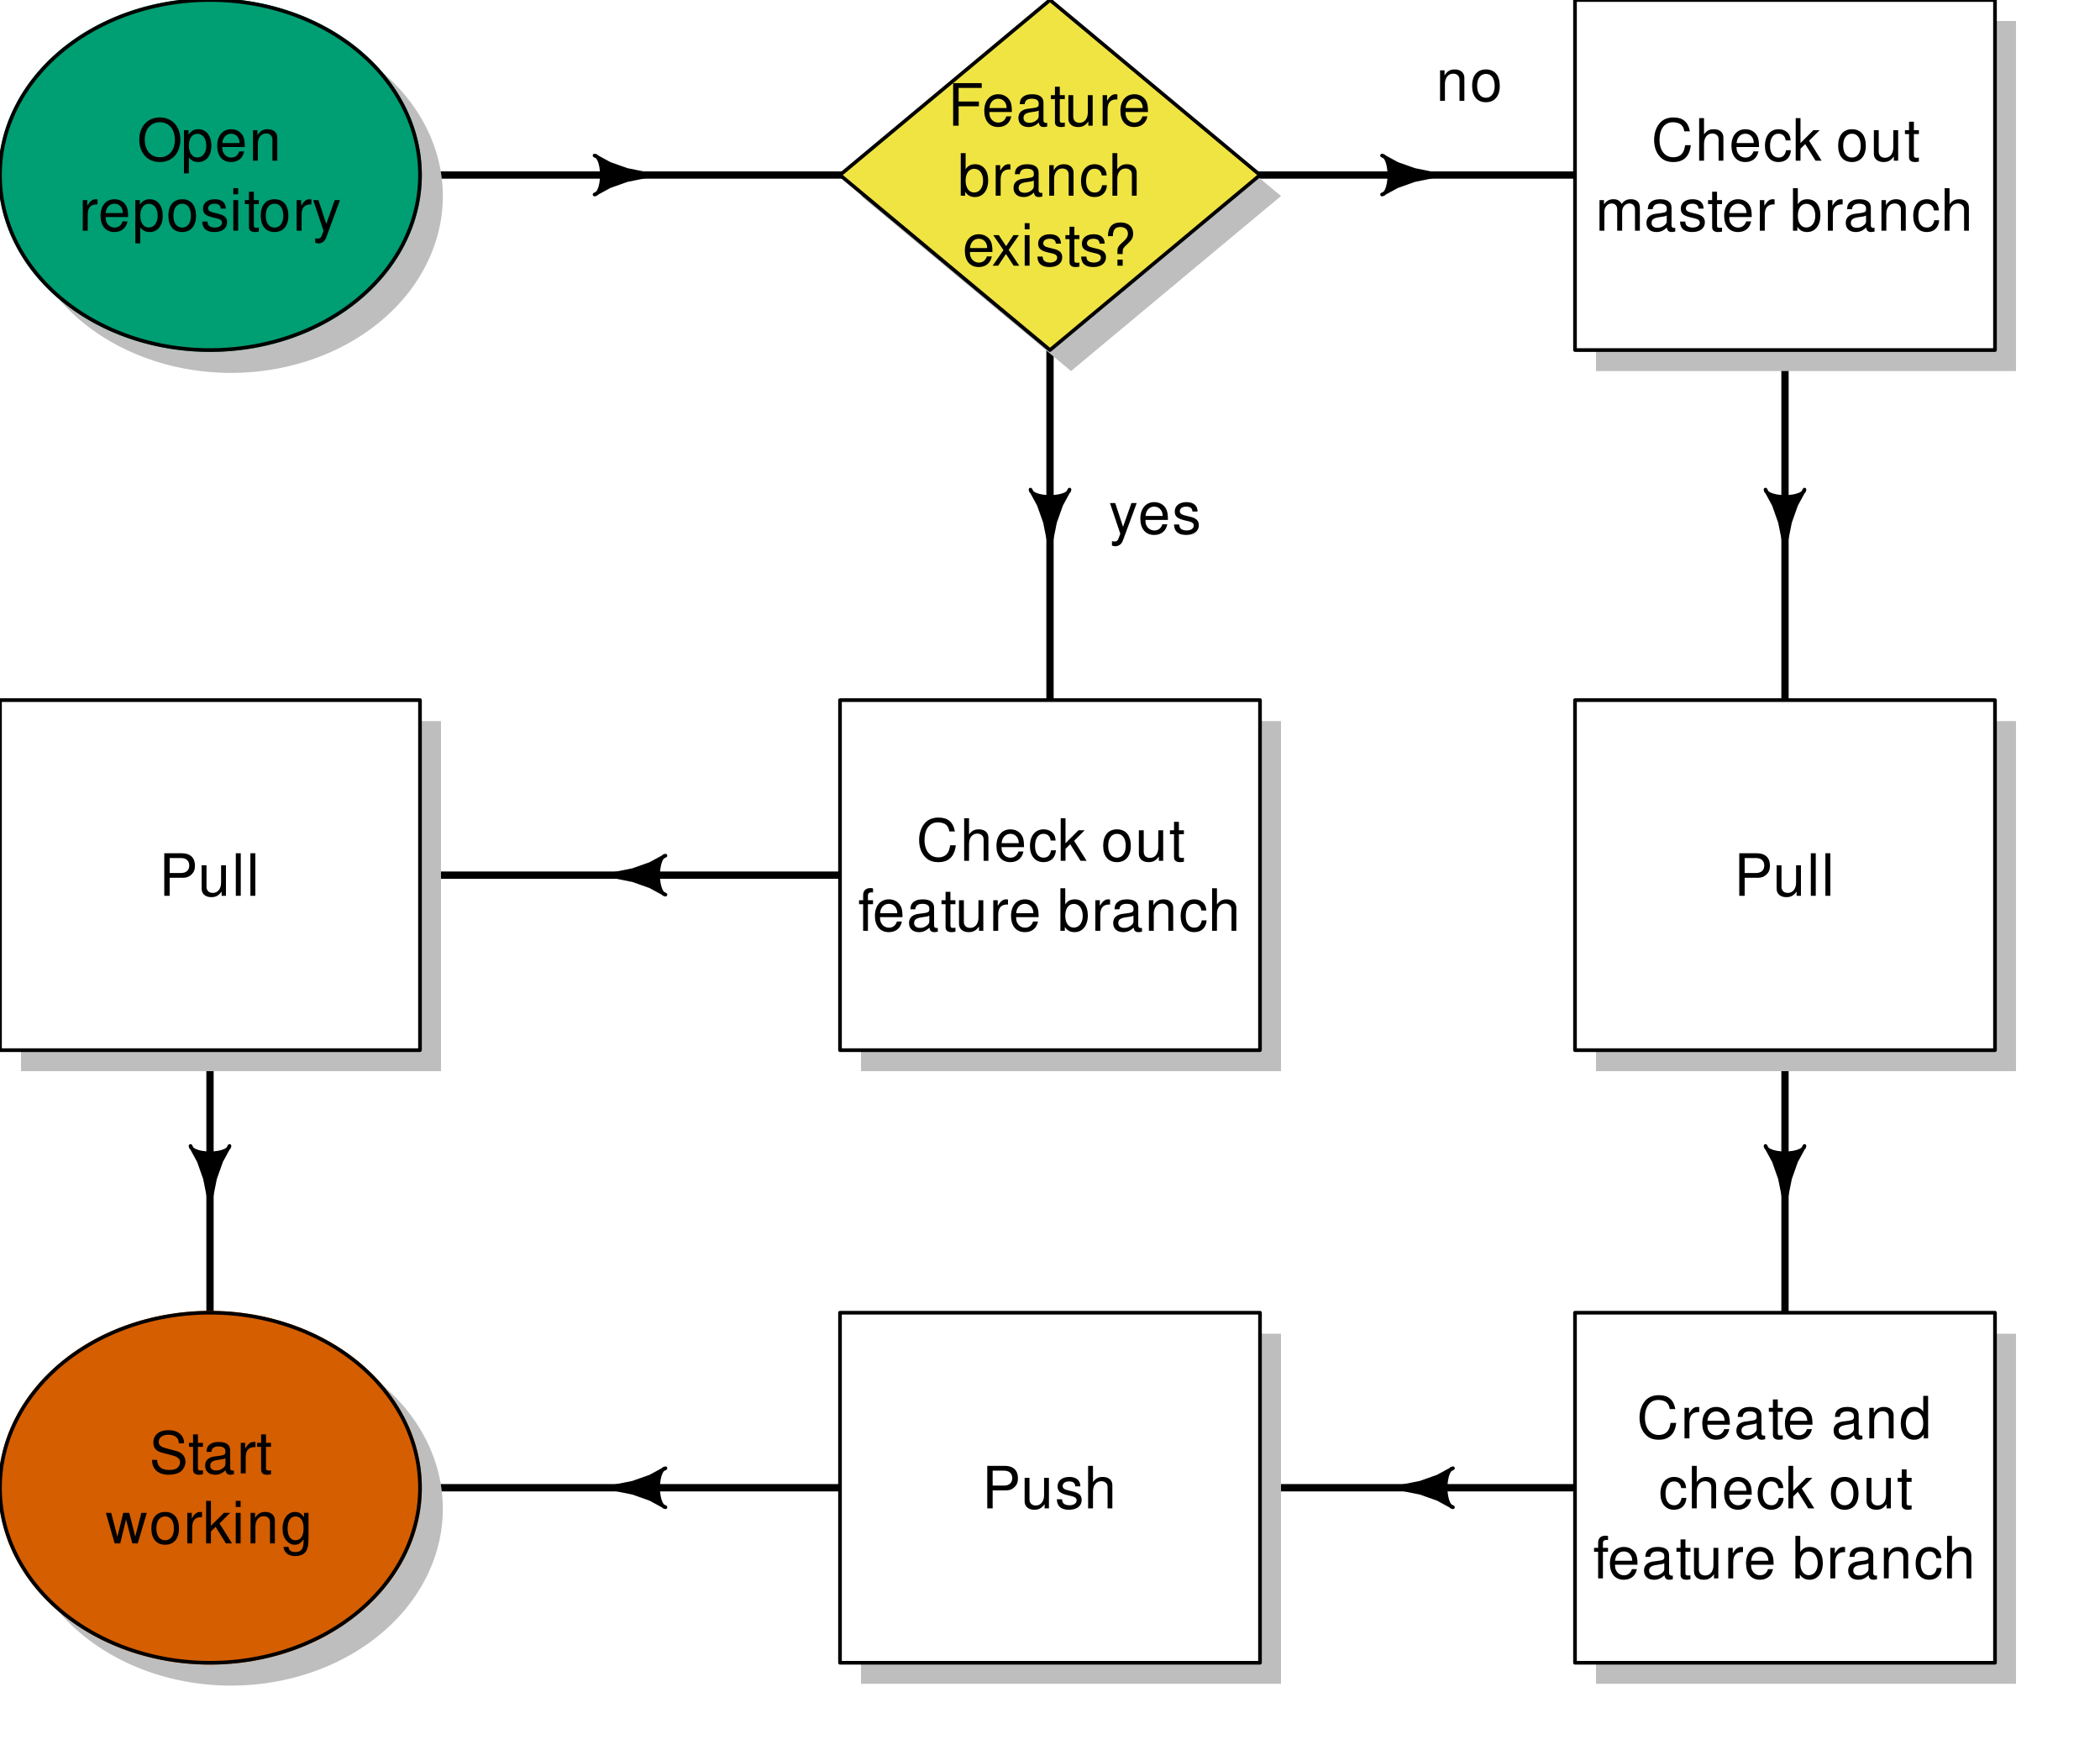 <?xml version="1.0" encoding="UTF-8"?>
<svg xmlns="http://www.w3.org/2000/svg" xmlns:xlink="http://www.w3.org/1999/xlink" width="432pt" height="360pt" viewBox="0 0 432 360" version="1.1">
<defs>
<g>
<symbol overflow="visible" id="glyph0-0">
<path style="stroke:none;" d=""/>
</symbol>
<symbol overflow="visible" id="glyph0-1">
<path style="stroke:none;" d="M 0.844 -6.281 L 0.844 0 L 1.844 0 L 1.844 -3.469 C 1.844 -4.75 2.516 -5.594 3.547 -5.594 C 4.344 -5.594 4.844 -5.109 4.844 -4.359 L 4.844 0 L 5.844 0 L 5.844 -4.75 C 5.844 -5.797 5.062 -6.469 3.859 -6.469 C 2.922 -6.469 2.312 -6.109 1.766 -5.234 L 1.766 -6.281 Z M 0.844 -6.281 "/>
</symbol>
<symbol overflow="visible" id="glyph0-2">
<path style="stroke:none;" d="M 3.266 -6.469 C 1.484 -6.469 0.438 -5.203 0.438 -3.094 C 0.438 -0.969 1.484 0.281 3.281 0.281 C 5.047 0.281 6.125 -0.984 6.125 -3.047 C 6.125 -5.234 5.094 -6.469 3.266 -6.469 Z M 3.281 -5.547 C 4.406 -5.547 5.078 -4.625 5.078 -3.062 C 5.078 -1.578 4.375 -0.641 3.281 -0.641 C 2.156 -0.641 1.469 -1.578 1.469 -3.094 C 1.469 -4.625 2.156 -5.547 3.281 -5.547 Z M 3.281 -5.547 "/>
</symbol>
<symbol overflow="visible" id="glyph0-3">
<path style="stroke:none;" d="M 4.656 -6.281 L 2.922 -1.391 L 1.312 -6.281 L 0.234 -6.281 L 2.359 0.031 L 1.984 1.016 C 1.812 1.469 1.594 1.625 1.172 1.625 C 1.016 1.625 0.859 1.609 0.641 1.562 L 0.641 2.453 C 0.859 2.562 1.062 2.609 1.312 2.609 C 1.641 2.609 1.984 2.516 2.25 2.312 C 2.562 2.094 2.75 1.828 2.938 1.312 L 5.734 -6.281 Z M 4.656 -6.281 "/>
</symbol>
<symbol overflow="visible" id="glyph0-4">
<path style="stroke:none;" d="M 6.156 -2.812 C 6.156 -3.766 6.078 -4.344 5.906 -4.812 C 5.5 -5.844 4.531 -6.469 3.359 -6.469 C 1.609 -6.469 0.484 -5.141 0.484 -3.062 C 0.484 -0.984 1.562 0.281 3.344 0.281 C 4.781 0.281 5.766 -0.547 6.031 -1.906 L 5.016 -1.906 C 4.734 -1.078 4.172 -0.641 3.375 -0.641 C 2.734 -0.641 2.203 -0.938 1.859 -1.469 C 1.625 -1.828 1.531 -2.188 1.531 -2.812 Z M 1.547 -3.625 C 1.625 -4.781 2.344 -5.547 3.344 -5.547 C 4.375 -5.547 5.078 -4.75 5.078 -3.625 Z M 1.547 -3.625 "/>
</symbol>
<symbol overflow="visible" id="glyph0-5">
<path style="stroke:none;" d="M 5.25 -4.531 C 5.25 -5.766 4.422 -6.469 2.969 -6.469 C 1.516 -6.469 0.562 -5.719 0.562 -4.547 C 0.562 -3.562 1.062 -3.094 2.562 -2.734 L 3.484 -2.516 C 4.188 -2.344 4.469 -2.094 4.469 -1.641 C 4.469 -1.047 3.875 -0.641 3 -0.641 C 2.453 -0.641 2 -0.797 1.75 -1.062 C 1.594 -1.25 1.531 -1.422 1.469 -1.875 L 0.406 -1.875 C 0.453 -0.422 1.266 0.281 2.922 0.281 C 4.5 0.281 5.516 -0.5 5.516 -1.719 C 5.516 -2.656 4.984 -3.172 3.734 -3.469 L 2.766 -3.703 C 1.953 -3.891 1.609 -4.156 1.609 -4.594 C 1.609 -5.188 2.125 -5.547 2.938 -5.547 C 3.75 -5.547 4.172 -5.203 4.203 -4.531 Z M 5.25 -4.531 "/>
</symbol>
<symbol overflow="visible" id="glyph0-6">
<path style="stroke:none;" d="M 4.672 -8.891 C 2.156 -8.891 0.453 -7.047 0.453 -4.312 C 0.453 -1.562 2.141 0.281 4.688 0.281 C 5.75 0.281 6.688 -0.047 7.391 -0.641 C 8.344 -1.453 8.906 -2.812 8.906 -4.234 C 8.906 -7.062 7.234 -8.891 4.672 -8.891 Z M 4.672 -7.906 C 6.562 -7.906 7.781 -6.484 7.781 -4.266 C 7.781 -2.141 6.531 -0.703 4.688 -0.703 C 2.812 -0.703 1.578 -2.141 1.578 -4.312 C 1.578 -6.469 2.812 -7.906 4.672 -7.906 Z M 4.672 -7.906 "/>
</symbol>
<symbol overflow="visible" id="glyph0-7">
<path style="stroke:none;" d="M 0.641 2.609 L 1.656 2.609 L 1.656 -0.656 C 2.188 -0.016 2.766 0.281 3.594 0.281 C 5.219 0.281 6.281 -1.031 6.281 -3.031 C 6.281 -5.141 5.25 -6.469 3.578 -6.469 C 2.719 -6.469 2.047 -6.078 1.578 -5.344 L 1.578 -6.281 L 0.641 -6.281 Z M 3.406 -5.531 C 4.516 -5.531 5.234 -4.562 5.234 -3.062 C 5.234 -1.625 4.5 -0.656 3.406 -0.656 C 2.344 -0.656 1.656 -1.625 1.656 -3.094 C 1.656 -4.578 2.344 -5.531 3.406 -5.531 Z M 3.406 -5.531 "/>
</symbol>
<symbol overflow="visible" id="glyph0-8">
<path style="stroke:none;" d="M 0.828 -6.281 L 0.828 0 L 1.844 0 L 1.844 -3.266 C 1.844 -4.781 2.469 -5.453 3.859 -5.406 L 3.859 -6.438 C 3.688 -6.453 3.594 -6.469 3.469 -6.469 C 2.812 -6.469 2.328 -6.078 1.75 -5.141 L 1.75 -6.281 Z M 0.828 -6.281 "/>
</symbol>
<symbol overflow="visible" id="glyph0-9">
<path style="stroke:none;" d="M 1.797 -6.281 L 0.797 -6.281 L 0.797 0 L 1.797 0 Z M 1.797 -8.75 L 0.797 -8.75 L 0.797 -7.484 L 1.797 -7.484 Z M 1.797 -8.75 "/>
</symbol>
<symbol overflow="visible" id="glyph0-10">
<path style="stroke:none;" d="M 3.047 -6.281 L 2.016 -6.281 L 2.016 -8.016 L 1.016 -8.016 L 1.016 -6.281 L 0.172 -6.281 L 0.172 -5.469 L 1.016 -5.469 L 1.016 -0.719 C 1.016 -0.078 1.453 0.281 2.234 0.281 C 2.5 0.281 2.719 0.25 3.047 0.188 L 3.047 -0.641 C 2.906 -0.609 2.766 -0.594 2.562 -0.594 C 2.141 -0.594 2.016 -0.719 2.016 -1.156 L 2.016 -5.469 L 3.047 -5.469 Z M 3.047 -6.281 "/>
</symbol>
<symbol overflow="visible" id="glyph0-11">
<path style="stroke:none;" d="M 2.203 -3.984 L 6.375 -3.984 L 6.375 -4.969 L 2.203 -4.969 L 2.203 -7.766 L 6.953 -7.766 L 6.953 -8.75 L 1.078 -8.75 L 1.078 0 L 2.203 0 Z M 2.203 -3.984 "/>
</symbol>
<symbol overflow="visible" id="glyph0-12">
<path style="stroke:none;" d="M 6.422 -0.594 C 6.312 -0.562 6.266 -0.562 6.203 -0.562 C 5.859 -0.562 5.656 -0.75 5.656 -1.062 L 5.656 -4.75 C 5.656 -5.875 4.844 -6.469 3.297 -6.469 C 2.375 -6.469 1.641 -6.203 1.219 -5.734 C 0.922 -5.406 0.797 -5.047 0.781 -4.422 L 1.781 -4.422 C 1.875 -5.203 2.328 -5.547 3.266 -5.547 C 4.172 -5.547 4.672 -5.203 4.672 -4.609 L 4.672 -4.344 C 4.656 -3.906 4.438 -3.75 3.625 -3.641 C 2.203 -3.469 1.984 -3.422 1.609 -3.266 C 0.875 -2.953 0.5 -2.406 0.5 -1.578 C 0.5 -0.438 1.297 0.281 2.562 0.281 C 3.359 0.281 4 0 4.703 -0.641 C 4.781 0 5.094 0.281 5.734 0.281 C 5.953 0.281 6.078 0.25 6.422 0.172 Z M 4.672 -1.984 C 4.672 -1.641 4.578 -1.438 4.266 -1.156 C 3.859 -0.797 3.375 -0.594 2.781 -0.594 C 2 -0.594 1.547 -0.969 1.547 -1.609 C 1.547 -2.266 1.984 -2.609 3.062 -2.766 C 4.125 -2.906 4.328 -2.953 4.672 -3.109 Z M 4.672 -1.984 "/>
</symbol>
<symbol overflow="visible" id="glyph0-13">
<path style="stroke:none;" d="M 5.781 0 L 5.781 -6.281 L 4.781 -6.281 L 4.781 -2.719 C 4.781 -1.438 4.109 -0.594 3.078 -0.594 C 2.281 -0.594 1.781 -1.078 1.781 -1.844 L 1.781 -6.281 L 0.781 -6.281 L 0.781 -1.438 C 0.781 -0.391 1.562 0.281 2.781 0.281 C 3.703 0.281 4.297 -0.047 4.891 -0.875 L 4.891 0 Z M 5.781 0 "/>
</symbol>
<symbol overflow="visible" id="glyph0-14">
<path style="stroke:none;" d="M 0.641 -8.75 L 0.641 0 L 1.547 0 L 1.547 -0.797 C 2.031 -0.078 2.656 0.281 3.547 0.281 C 5.203 0.281 6.281 -1.078 6.281 -3.172 C 6.281 -5.203 5.25 -6.469 3.594 -6.469 C 2.719 -6.469 2.109 -6.141 1.641 -5.438 L 1.641 -8.75 Z M 3.391 -5.531 C 4.516 -5.531 5.234 -4.562 5.234 -3.062 C 5.234 -1.625 4.484 -0.656 3.391 -0.656 C 2.328 -0.656 1.641 -1.625 1.641 -3.094 C 1.641 -4.578 2.328 -5.531 3.391 -5.531 Z M 3.391 -5.531 "/>
</symbol>
<symbol overflow="visible" id="glyph0-15">
<path style="stroke:none;" d="M 5.656 -4.172 C 5.609 -4.781 5.469 -5.188 5.234 -5.531 C 4.797 -6.125 4.047 -6.469 3.172 -6.469 C 1.469 -6.469 0.375 -5.125 0.375 -3.031 C 0.375 -1.016 1.453 0.281 3.156 0.281 C 4.656 0.281 5.609 -0.625 5.719 -2.156 L 4.719 -2.156 C 4.547 -1.156 4.031 -0.641 3.188 -0.641 C 2.078 -0.641 1.422 -1.547 1.422 -3.031 C 1.422 -4.609 2.062 -5.547 3.156 -5.547 C 4 -5.547 4.531 -5.047 4.641 -4.172 Z M 5.656 -4.172 "/>
</symbol>
<symbol overflow="visible" id="glyph0-16">
<path style="stroke:none;" d="M 0.844 -8.75 L 0.844 0 L 1.844 0 L 1.844 -3.469 C 1.844 -4.75 2.516 -5.594 3.547 -5.594 C 3.875 -5.594 4.188 -5.5 4.422 -5.312 C 4.719 -5.094 4.844 -4.797 4.844 -4.359 L 4.844 0 L 5.828 0 L 5.828 -4.75 C 5.828 -5.812 5.078 -6.469 3.859 -6.469 C 2.969 -6.469 2.422 -6.188 1.844 -5.422 L 1.844 -8.75 Z M 0.844 -8.75 "/>
</symbol>
<symbol overflow="visible" id="glyph0-17">
<path style="stroke:none;" d="M 3.5 -3.25 L 5.609 -6.281 L 4.484 -6.281 L 2.969 -4.016 L 1.469 -6.281 L 0.328 -6.281 L 2.422 -3.203 L 0.203 0 L 1.344 0 L 2.938 -2.406 L 4.516 0 L 5.672 0 Z M 3.5 -3.25 "/>
</symbol>
<symbol overflow="visible" id="glyph0-18">
<path style="stroke:none;" d="M 3.953 -2.391 L 3.953 -2.953 C 3.969 -3.484 4.141 -3.75 4.906 -4.438 C 5.812 -5.25 6.109 -5.781 6.109 -6.594 C 6.109 -7.984 5.109 -8.891 3.547 -8.891 C 1.812 -8.891 0.922 -7.938 0.922 -6.078 L 1.938 -6.078 C 1.938 -7.375 2.406 -7.953 3.484 -7.953 C 4.422 -7.953 5.031 -7.406 5.031 -6.594 C 5.031 -6.031 4.766 -5.562 4.125 -5 C 3.109 -4.109 2.875 -3.75 2.875 -3.047 L 2.875 -2.391 Z M 3.953 -1.25 L 2.875 -1.25 L 2.875 0 L 3.953 0 Z M 3.953 -1.25 "/>
</symbol>
<symbol overflow="visible" id="glyph0-19">
<path style="stroke:none;" d="M 7.938 -6.031 C 7.594 -7.953 6.484 -8.891 4.578 -8.891 C 3.391 -8.891 2.453 -8.516 1.797 -7.797 C 1.016 -6.938 0.578 -5.688 0.578 -4.266 C 0.578 -2.828 1.016 -1.594 1.844 -0.75 C 2.516 -0.047 3.391 0.281 4.531 0.281 C 6.656 0.281 7.859 -0.875 8.125 -3.188 L 6.969 -3.188 C 6.875 -2.594 6.75 -2.188 6.578 -1.844 C 6.219 -1.109 5.469 -0.703 4.531 -0.703 C 2.797 -0.703 1.688 -2.094 1.688 -4.281 C 1.688 -6.531 2.734 -7.906 4.438 -7.906 C 5.141 -7.906 5.812 -7.703 6.172 -7.359 C 6.484 -7.062 6.672 -6.703 6.797 -6.031 Z M 7.938 -6.031 "/>
</symbol>
<symbol overflow="visible" id="glyph0-20">
<path style="stroke:none;" d="M 1.688 -8.75 L 0.703 -8.75 L 0.703 0 L 1.688 0 L 1.688 -2.453 L 2.656 -3.406 L 4.781 0 L 6.031 0 L 3.453 -4.109 L 5.641 -6.281 L 4.359 -6.281 L 1.688 -3.625 Z M 1.688 -8.75 "/>
</symbol>
<symbol overflow="visible" id="glyph0-21">
<path style="stroke:none;" d=""/>
</symbol>
<symbol overflow="visible" id="glyph0-22">
<path style="stroke:none;" d="M 0.844 -6.281 L 0.844 0 L 1.844 0 L 1.844 -3.953 C 1.844 -4.859 2.516 -5.594 3.328 -5.594 C 4.062 -5.594 4.484 -5.141 4.484 -4.328 L 4.484 0 L 5.5 0 L 5.5 -3.953 C 5.5 -4.859 6.156 -5.594 6.969 -5.594 C 7.703 -5.594 8.141 -5.125 8.141 -4.328 L 8.141 0 L 9.141 0 L 9.141 -4.719 C 9.141 -5.844 8.5 -6.469 7.312 -6.469 C 6.484 -6.469 5.969 -6.219 5.391 -5.516 C 5.016 -6.188 4.516 -6.469 3.703 -6.469 C 2.859 -6.469 2.297 -6.156 1.766 -5.406 L 1.766 -6.281 Z M 0.844 -6.281 "/>
</symbol>
<symbol overflow="visible" id="glyph0-23">
<path style="stroke:none;" d="M 3.094 -6.281 L 2.047 -6.281 L 2.047 -7.266 C 2.047 -7.688 2.281 -7.906 2.75 -7.906 C 2.828 -7.906 2.875 -7.906 3.094 -7.891 L 3.094 -8.719 C 2.875 -8.766 2.734 -8.781 2.531 -8.781 C 1.609 -8.781 1.062 -8.25 1.062 -7.359 L 1.062 -6.281 L 0.219 -6.281 L 0.219 -5.469 L 1.062 -5.469 L 1.062 0 L 2.047 0 L 2.047 -5.469 L 3.094 -5.469 Z M 3.094 -6.281 "/>
</symbol>
<symbol overflow="visible" id="glyph0-24">
<path style="stroke:none;" d="M 2.203 -3.703 L 4.953 -3.703 C 5.641 -3.703 6.188 -3.906 6.641 -4.328 C 7.172 -4.812 7.406 -5.375 7.406 -6.188 C 7.406 -7.828 6.438 -8.75 4.703 -8.75 L 1.094 -8.75 L 1.094 0 L 2.203 0 Z M 2.203 -4.688 L 2.203 -7.766 L 4.531 -7.766 C 5.609 -7.766 6.234 -7.188 6.234 -6.234 C 6.234 -5.266 5.609 -4.688 4.531 -4.688 Z M 2.203 -4.688 "/>
</symbol>
<symbol overflow="visible" id="glyph0-25">
<path style="stroke:none;" d="M 1.828 -8.75 L 0.812 -8.75 L 0.812 0 L 1.828 0 Z M 1.828 -8.75 "/>
</symbol>
<symbol overflow="visible" id="glyph0-26">
<path style="stroke:none;" d="M 5.938 -8.75 L 4.938 -8.75 L 4.938 -5.5 C 4.531 -6.125 3.859 -6.469 3.016 -6.469 C 1.375 -6.469 0.312 -5.156 0.312 -3.156 C 0.312 -1.031 1.344 0.281 3.047 0.281 C 3.906 0.281 4.516 -0.047 5.047 -0.828 L 5.047 0 L 5.938 0 Z M 3.188 -5.531 C 4.266 -5.531 4.938 -4.578 4.938 -3.078 C 4.938 -1.625 4.25 -0.656 3.188 -0.656 C 2.094 -0.656 1.359 -1.625 1.359 -3.094 C 1.359 -4.562 2.094 -5.531 3.188 -5.531 Z M 3.188 -5.531 "/>
</symbol>
<symbol overflow="visible" id="glyph0-27">
<path style="stroke:none;" d="M 7.156 -6.188 C 7.156 -6.781 7.109 -6.953 6.922 -7.359 C 6.438 -8.359 5.422 -8.891 3.953 -8.891 C 2.031 -8.891 0.844 -7.906 0.844 -6.328 C 0.844 -5.25 1.406 -4.578 2.562 -4.281 L 4.734 -3.703 C 5.844 -3.422 6.344 -2.969 6.344 -2.297 C 6.344 -1.828 6.078 -1.344 5.719 -1.078 C 5.359 -0.828 4.812 -0.703 4.109 -0.703 C 3.141 -0.703 2.516 -0.938 2.094 -1.438 C 1.766 -1.828 1.625 -2.25 1.625 -2.781 L 0.578 -2.781 C 0.594 -1.984 0.75 -1.453 1.094 -0.969 C 1.688 -0.141 2.703 0.281 4.031 0.281 C 5.078 0.281 5.922 0.031 6.484 -0.391 C 7.078 -0.859 7.453 -1.641 7.453 -2.406 C 7.453 -3.484 6.781 -4.266 5.594 -4.594 L 3.391 -5.188 C 2.344 -5.469 1.953 -5.812 1.953 -6.484 C 1.953 -7.375 2.734 -7.953 3.906 -7.953 C 5.297 -7.953 6.078 -7.328 6.094 -6.188 Z M 7.156 -6.188 "/>
</symbol>
<symbol overflow="visible" id="glyph0-28">
<path style="stroke:none;" d="M 6.641 0 L 8.5 -6.281 L 7.375 -6.281 L 6.125 -1.391 L 4.891 -6.281 L 3.656 -6.281 L 2.453 -1.391 L 1.172 -6.281 L 0.078 -6.281 L 1.891 0 L 3.031 0 L 4.234 -4.938 L 5.516 0 Z M 6.641 0 "/>
</symbol>
<symbol overflow="visible" id="glyph0-29">
<path style="stroke:none;" d="M 4.844 -6.281 L 4.844 -5.375 C 4.344 -6.125 3.797 -6.469 3 -6.469 C 1.469 -6.469 0.422 -5.047 0.422 -3.031 C 0.422 -1.984 0.672 -1.219 1.219 -0.578 C 1.688 -0.031 2.281 0.281 2.922 0.281 C 3.688 0.281 4.219 -0.062 4.75 -0.859 L 4.75 -0.531 C 4.75 1.156 4.281 1.781 3.031 1.781 C 2.188 1.781 1.734 1.438 1.641 0.719 L 0.625 0.719 C 0.719 1.891 1.641 2.609 3.016 2.609 C 3.938 2.609 4.703 2.312 5.109 1.812 C 5.594 1.219 5.766 0.438 5.766 -1.031 L 5.766 -6.281 Z M 3.094 -5.547 C 4.156 -5.547 4.75 -4.656 4.75 -3.062 C 4.75 -1.531 4.141 -0.641 3.094 -0.641 C 2.062 -0.641 1.469 -1.547 1.469 -3.094 C 1.469 -4.625 2.062 -5.547 3.094 -5.547 Z M 3.094 -5.547 "/>
</symbol>
</g>
</defs>
<g id="surface50">
<rect x="0" y="0" width="432" height="360" style="fill:rgb(100%,100%,100%);fill-opacity:1;stroke:none;"/>
<path style="fill:none;stroke-width:1.5;stroke-linecap:round;stroke-linejoin:round;stroke:rgb(0%,0%,0%);stroke-opacity:1;stroke-miterlimit:10;" d="M 43.199 36 L 216 36 "/>
<path style="fill:none;stroke-width:0.75;stroke-linecap:round;stroke-linejoin:round;stroke:rgb(0%,0%,0%);stroke-opacity:1;stroke-miterlimit:10;" d="M 127.871 36 L 129.602 36 "/>
<path style="fill-rule:nonzero;fill:rgb(0%,0%,0%);fill-opacity:1;stroke-width:0.75;stroke-linecap:round;stroke-linejoin:round;stroke:rgb(0%,0%,0%);stroke-opacity:1;stroke-miterlimit:10;" d="M 122.305 31.988 L 125.43 33.691 L 129 34.957 L 132.871 35.738 L 136.895 36 L 132.871 36.262 L 129 37.043 L 125.43 38.309 L 122.305 40.012 L 122.641 39.91 L 122.961 39.613 L 123.246 39.137 L 123.484 38.5 L 123.664 37.738 L 123.777 36.891 L 123.816 36 L 123.777 35.109 L 123.664 34.262 L 123.484 33.5 L 123.246 32.863 L 122.961 32.387 L 122.641 32.09 Z M 122.305 31.988 "/>
<path style="fill:none;stroke-width:1.5;stroke-linecap:round;stroke-linejoin:round;stroke:rgb(0%,0%,0%);stroke-opacity:1;stroke-miterlimit:10;" d="M 216 36 L 367.199 36 "/>
<path style="fill:none;stroke-width:0.75;stroke-linecap:round;stroke-linejoin:round;stroke:rgb(0%,0%,0%);stroke-opacity:1;stroke-miterlimit:10;" d="M 290.09 36 L 291.602 36 "/>
<path style="fill-rule:nonzero;fill:rgb(0%,0%,0%);fill-opacity:1;stroke-width:0.75;stroke-linecap:round;stroke-linejoin:round;stroke:rgb(0%,0%,0%);stroke-opacity:1;stroke-miterlimit:10;" d="M 284.305 31.988 L 287.43 33.691 L 291 34.957 L 294.871 35.738 L 298.895 36 L 294.871 36.262 L 291 37.043 L 287.43 38.309 L 284.305 40.012 L 284.641 39.91 L 284.961 39.613 L 285.246 39.137 L 285.484 38.5 L 285.664 37.738 L 285.777 36.891 L 285.816 36 L 285.777 35.109 L 285.664 34.262 L 285.484 33.5 L 285.246 32.863 L 284.961 32.387 L 284.641 32.09 Z M 284.305 31.988 "/>
<path style="fill:none;stroke-width:1.5;stroke-linecap:round;stroke-linejoin:round;stroke:rgb(0%,0%,0%);stroke-opacity:1;stroke-miterlimit:10;" d="M 216 36 L 216 180 "/>
<path style="fill:none;stroke-width:0.75;stroke-linecap:round;stroke-linejoin:round;stroke:rgb(0%,0%,0%);stroke-opacity:1;stroke-miterlimit:10;" d="M 216 106.559 L 216 108 "/>
<path style="fill-rule:nonzero;fill:rgb(0%,0%,0%);fill-opacity:1;stroke-width:0.75;stroke-linecap:round;stroke-linejoin:round;stroke:rgb(0%,0%,0%);stroke-opacity:1;stroke-miterlimit:10;" d="M 220.012 100.703 L 218.309 103.832 L 217.043 107.398 L 216.262 111.27 L 216 115.297 L 215.738 111.27 L 214.957 107.398 L 213.691 103.832 L 211.988 100.703 L 212.09 101.039 L 212.387 101.359 L 212.863 101.645 L 213.5 101.887 L 214.262 102.066 L 215.109 102.176 L 216 102.215 L 216.891 102.176 L 217.738 102.066 L 218.5 101.887 L 219.137 101.645 L 219.613 101.359 L 219.91 101.039 Z M 220.012 100.703 "/>
<path style="fill:none;stroke-width:1.5;stroke-linecap:round;stroke-linejoin:round;stroke:rgb(0%,0%,0%);stroke-opacity:1;stroke-miterlimit:10;" d="M 216 180 L 43.199 180 "/>
<path style="fill:none;stroke-width:0.75;stroke-linecap:round;stroke-linejoin:round;stroke:rgb(0%,0%,0%);stroke-opacity:1;stroke-miterlimit:10;" d="M 131.328 180 L 129.602 180 "/>
<path style="fill-rule:nonzero;fill:rgb(0%,0%,0%);fill-opacity:1;stroke-width:0.75;stroke-linecap:round;stroke-linejoin:round;stroke:rgb(0%,0%,0%);stroke-opacity:1;stroke-miterlimit:10;" d="M 136.895 184.012 L 133.77 182.309 L 130.199 181.043 L 126.328 180.262 L 122.305 180 L 126.328 179.738 L 130.199 178.957 L 133.77 177.691 L 136.895 175.988 L 136.559 176.09 L 136.242 176.387 L 135.953 176.863 L 135.715 177.5 L 135.535 178.262 L 135.422 179.109 L 135.387 180 L 135.422 180.891 L 135.535 181.738 L 135.715 182.5 L 135.953 183.137 L 136.242 183.613 L 136.559 183.91 Z M 136.895 184.012 "/>
<path style="fill:none;stroke-width:1.5;stroke-linecap:round;stroke-linejoin:round;stroke:rgb(0%,0%,0%);stroke-opacity:1;stroke-miterlimit:10;" d="M 367.199 36 L 367.199 180 "/>
<path style="fill:none;stroke-width:0.75;stroke-linecap:round;stroke-linejoin:round;stroke:rgb(0%,0%,0%);stroke-opacity:1;stroke-miterlimit:10;" d="M 367.199 106.559 L 367.199 108 "/>
<path style="fill-rule:nonzero;fill:rgb(0%,0%,0%);fill-opacity:1;stroke-width:0.75;stroke-linecap:round;stroke-linejoin:round;stroke:rgb(0%,0%,0%);stroke-opacity:1;stroke-miterlimit:10;" d="M 371.211 100.703 L 369.508 103.832 L 368.242 107.398 L 367.465 111.27 L 367.199 115.297 L 366.938 111.27 L 366.156 107.398 L 364.895 103.832 L 363.191 100.703 L 363.289 101.039 L 363.586 101.359 L 364.066 101.645 L 364.699 101.887 L 365.461 102.066 L 366.309 102.176 L 367.199 102.215 L 368.094 102.176 L 368.941 102.066 L 369.699 101.887 L 370.336 101.645 L 370.812 101.359 L 371.109 101.039 Z M 371.211 100.703 "/>
<path style="fill:none;stroke-width:1.5;stroke-linecap:round;stroke-linejoin:round;stroke:rgb(0%,0%,0%);stroke-opacity:1;stroke-miterlimit:10;" d="M 43.199 180 L 43.199 306 "/>
<path style="fill:none;stroke-width:0.75;stroke-linecap:round;stroke-linejoin:round;stroke:rgb(0%,0%,0%);stroke-opacity:1;stroke-miterlimit:10;" d="M 43.199 241.738 L 43.199 243 "/>
<path style="fill-rule:nonzero;fill:rgb(0%,0%,0%);fill-opacity:1;stroke-width:0.75;stroke-linecap:round;stroke-linejoin:round;stroke:rgb(0%,0%,0%);stroke-opacity:1;stroke-miterlimit:10;" d="M 47.211 235.703 L 45.508 238.832 L 44.242 242.398 L 43.465 246.27 L 43.199 250.297 L 42.938 246.27 L 42.156 242.398 L 40.895 238.832 L 39.191 235.703 L 39.289 236.039 L 39.586 236.359 L 40.066 236.645 L 40.699 236.887 L 41.461 237.066 L 42.309 237.176 L 43.199 237.215 L 44.094 237.176 L 44.941 237.066 L 45.699 236.887 L 46.336 236.645 L 46.812 236.359 L 47.109 236.039 Z M 47.211 235.703 "/>
<path style="fill:none;stroke-width:1.5;stroke-linecap:round;stroke-linejoin:round;stroke:rgb(0%,0%,0%);stroke-opacity:1;stroke-miterlimit:10;" d="M 367.199 180 L 367.199 306 "/>
<path style="fill:none;stroke-width:0.75;stroke-linecap:round;stroke-linejoin:round;stroke:rgb(0%,0%,0%);stroke-opacity:1;stroke-miterlimit:10;" d="M 367.199 241.738 L 367.199 243 "/>
<path style="fill-rule:nonzero;fill:rgb(0%,0%,0%);fill-opacity:1;stroke-width:0.75;stroke-linecap:round;stroke-linejoin:round;stroke:rgb(0%,0%,0%);stroke-opacity:1;stroke-miterlimit:10;" d="M 371.211 235.703 L 369.508 238.832 L 368.242 242.398 L 367.465 246.27 L 367.199 250.297 L 366.938 246.27 L 366.156 242.398 L 364.895 238.832 L 363.191 235.703 L 363.289 236.039 L 363.586 236.359 L 364.066 236.645 L 364.699 236.887 L 365.461 237.066 L 366.309 237.176 L 367.199 237.215 L 368.094 237.176 L 368.941 237.066 L 369.699 236.887 L 370.336 236.645 L 370.812 236.359 L 371.109 236.039 Z M 371.211 235.703 "/>
<path style="fill:none;stroke-width:1.5;stroke-linecap:round;stroke-linejoin:round;stroke:rgb(0%,0%,0%);stroke-opacity:1;stroke-miterlimit:10;" d="M 367.199 306 L 216 306 "/>
<path style="fill:none;stroke-width:0.75;stroke-linecap:round;stroke-linejoin:round;stroke:rgb(0%,0%,0%);stroke-opacity:1;stroke-miterlimit:10;" d="M 293.113 306 L 291.602 306 "/>
<path style="fill-rule:nonzero;fill:rgb(0%,0%,0%);fill-opacity:1;stroke-width:0.75;stroke-linecap:round;stroke-linejoin:round;stroke:rgb(0%,0%,0%);stroke-opacity:1;stroke-miterlimit:10;" d="M 298.895 310.012 L 295.77 308.309 L 292.199 307.043 L 288.328 306.262 L 284.305 306 L 288.328 305.738 L 292.199 304.957 L 295.77 303.691 L 298.895 301.988 L 298.559 302.09 L 298.242 302.387 L 297.953 302.863 L 297.715 303.5 L 297.535 304.262 L 297.422 305.109 L 297.387 306 L 297.422 306.891 L 297.535 307.738 L 297.715 308.5 L 297.953 309.137 L 298.242 309.613 L 298.559 309.91 Z M 298.895 310.012 "/>
<path style="fill:none;stroke-width:1.5;stroke-linecap:round;stroke-linejoin:round;stroke:rgb(0%,0%,0%);stroke-opacity:1;stroke-miterlimit:10;" d="M 216 306 L 43.199 306 "/>
<path style="fill:none;stroke-width:0.75;stroke-linecap:round;stroke-linejoin:round;stroke:rgb(0%,0%,0%);stroke-opacity:1;stroke-miterlimit:10;" d="M 131.328 306 L 129.602 306 "/>
<path style="fill-rule:nonzero;fill:rgb(0%,0%,0%);fill-opacity:1;stroke-width:0.75;stroke-linecap:round;stroke-linejoin:round;stroke:rgb(0%,0%,0%);stroke-opacity:1;stroke-miterlimit:10;" d="M 136.895 310.012 L 133.77 308.309 L 130.199 307.043 L 126.328 306.262 L 122.305 306 L 126.328 305.738 L 130.199 304.957 L 133.77 303.691 L 136.895 301.988 L 136.559 302.09 L 136.242 302.387 L 135.953 302.863 L 135.715 303.5 L 135.535 304.262 L 135.422 305.109 L 135.387 306 L 135.422 306.891 L 135.535 307.738 L 135.715 308.5 L 135.953 309.137 L 136.242 309.613 L 136.559 309.91 Z M 136.895 310.012 "/>
<g style="fill:rgb(0%,0%,0%);fill-opacity:1;">
  <use xlink:href="#glyph0-1" x="295.398" y="20.748"/>
  <use xlink:href="#glyph0-2" x="302.398" y="20.748"/>
</g>
<g style="fill:rgb(0%,0%,0%);fill-opacity:1;">
  <use xlink:href="#glyph0-3" x="228.102" y="109.748"/>
  <use xlink:href="#glyph0-4" x="234.102" y="109.748"/>
  <use xlink:href="#glyph0-5" x="241.102" y="109.748"/>
</g>
<path style="fill-rule:nonzero;fill:rgb(74.51%,74.51%,74.51%);fill-opacity:1;stroke-width:0.75;stroke-linecap:round;stroke-linejoin:round;stroke:rgb(74.51%,74.51%,74.51%);stroke-opacity:1;stroke-miterlimit:10;" d="M 4.32 40.32 L 4.32 40.68 L 4.328 41.039 L 4.34 41.398 L 4.355 41.758 L 4.375 42.121 L 4.398 42.48 L 4.426 42.84 L 4.457 43.195 L 4.535 43.914 L 4.582 44.273 L 4.629 44.629 L 4.684 44.988 L 4.742 45.344 L 4.805 45.699 L 4.871 46.055 L 4.941 46.41 L 5.02 46.766 L 5.098 47.117 L 5.18 47.473 L 5.359 48.176 L 5.457 48.527 L 5.559 48.879 L 5.664 49.227 L 5.773 49.574 L 5.887 49.922 L 6.004 50.27 L 6.125 50.613 L 6.25 50.957 L 6.379 51.301 L 6.512 51.645 L 6.793 52.324 L 6.938 52.664 L 7.09 53 L 7.242 53.34 L 7.402 53.672 L 7.562 54.008 L 7.898 54.672 L 8.074 55 L 8.254 55.328 L 8.434 55.652 L 8.621 55.98 L 8.809 56.301 L 9.004 56.625 L 9.203 56.945 L 9.402 57.262 L 9.816 57.895 L 10.246 58.52 L 10.691 59.137 L 10.918 59.441 L 11.148 59.746 L 11.387 60.051 L 11.625 60.348 L 11.867 60.648 L 12.109 60.941 L 12.359 61.238 L 12.613 61.527 L 12.871 61.82 L 13.129 62.105 L 13.391 62.391 L 13.66 62.676 L 13.93 62.957 L 14.203 63.234 L 14.48 63.512 L 14.758 63.785 L 15.043 64.059 L 15.328 64.328 L 15.617 64.594 L 15.91 64.859 L 16.207 65.121 L 16.508 65.383 L 16.809 65.637 L 17.113 65.895 L 17.422 66.145 L 17.734 66.395 L 18.047 66.641 L 18.367 66.887 L 18.688 67.129 L 19.008 67.367 L 19.664 67.836 L 19.996 68.066 L 20.328 68.293 L 20.668 68.52 L 21.008 68.742 L 21.348 68.961 L 21.695 69.18 L 22.391 69.602 L 22.742 69.812 L 23.098 70.016 L 23.457 70.219 L 23.816 70.418 L 24.18 70.613 L 24.543 70.805 L 24.91 70.996 L 25.281 71.184 L 25.652 71.367 L 26.023 71.547 L 26.402 71.727 L 26.777 71.898 L 27.16 72.07 L 27.539 72.238 L 28.312 72.566 L 28.699 72.723 L 29.09 72.879 L 29.48 73.031 L 29.875 73.18 L 30.664 73.469 L 31.062 73.605 L 31.465 73.742 L 31.867 73.875 L 32.27 74.004 L 32.676 74.129 L 33.082 74.25 L 33.488 74.367 L 33.898 74.484 L 34.719 74.703 L 35.133 74.809 L 35.547 74.91 L 35.965 75.008 L 36.383 75.102 L 36.797 75.195 L 37.219 75.281 L 37.637 75.367 L 38.48 75.523 L 38.902 75.598 L 39.328 75.668 L 39.754 75.734 L 40.176 75.797 L 40.602 75.855 L 41.031 75.91 L 41.457 75.965 L 41.887 76.012 L 42.312 76.059 L 43.172 76.137 L 43.602 76.172 L 44.035 76.203 L 44.465 76.23 L 44.895 76.254 L 45.328 76.273 L 45.758 76.289 L 46.191 76.305 L 46.621 76.312 L 47.055 76.316 L 47.484 76.32 L 47.918 76.32 L 48.348 76.312 L 48.781 76.305 L 49.215 76.293 L 49.645 76.277 L 50.074 76.258 L 50.508 76.234 L 50.938 76.207 L 51.797 76.145 L 52.656 76.066 L 53.516 75.973 L 53.941 75.922 L 54.793 75.805 L 55.219 75.742 L 56.07 75.609 L 56.492 75.535 L 57.336 75.379 L 57.754 75.297 L 58.176 75.207 L 58.594 75.117 L 59.008 75.023 L 59.426 74.926 L 59.84 74.824 L 60.254 74.719 L 60.664 74.613 L 61.078 74.5 L 61.484 74.387 L 61.895 74.27 L 62.301 74.148 L 62.707 74.023 L 63.109 73.895 L 63.914 73.629 L 64.312 73.488 L 64.707 73.348 L 65.105 73.203 L 65.496 73.055 L 65.891 72.902 L 66.281 72.75 L 67.055 72.43 L 67.438 72.266 L 67.82 72.098 L 68.578 71.754 L 68.957 71.574 L 69.328 71.395 L 70.07 71.027 L 70.805 70.645 L 71.164 70.449 L 71.527 70.25 L 72.238 69.844 L 72.594 69.637 L 72.941 69.426 L 73.293 69.211 L 73.637 68.996 L 73.98 68.777 L 74.32 68.555 L 74.656 68.332 L 74.992 68.102 L 75.324 67.871 L 75.652 67.641 L 75.98 67.402 L 76.305 67.164 L 76.625 66.926 L 77.258 66.434 L 77.566 66.184 L 77.879 65.934 L 78.184 65.68 L 78.785 65.164 L 79.082 64.902 L 79.375 64.637 L 79.664 64.371 L 79.953 64.102 L 80.238 63.828 L 80.793 63.281 L 81.34 62.719 L 81.605 62.438 L 81.867 62.152 L 82.129 61.863 L 82.387 61.574 L 82.641 61.285 L 82.891 60.988 L 83.137 60.695 L 83.379 60.398 L 83.617 60.098 L 83.852 59.797 L 84.086 59.492 L 84.312 59.188 L 84.539 58.879 L 84.758 58.57 L 84.977 58.258 L 85.188 57.945 L 85.398 57.629 L 85.605 57.312 L 85.805 56.996 L 86.004 56.676 L 86.199 56.352 L 86.391 56.031 L 86.574 55.707 L 86.758 55.379 L 86.938 55.051 L 87.113 54.723 L 87.449 54.059 L 87.613 53.727 L 87.773 53.391 L 88.078 52.719 L 88.367 52.039 L 88.504 51.699 L 88.641 51.355 L 88.77 51.012 L 89.02 50.324 L 89.137 49.977 L 89.25 49.629 L 89.359 49.281 L 89.465 48.934 L 89.566 48.582 L 89.664 48.23 L 89.758 47.879 L 89.93 47.176 L 90.008 46.82 L 90.086 46.469 L 90.156 46.113 L 90.223 45.758 L 90.289 45.398 L 90.348 45.043 L 90.402 44.688 L 90.453 44.328 L 90.496 43.973 L 90.539 43.613 L 90.578 43.254 L 90.609 42.895 L 90.664 42.176 L 90.684 41.816 L 90.699 41.457 L 90.711 41.098 L 90.719 40.738 L 90.719 40.016 L 90.703 39.297 L 90.688 38.938 L 90.668 38.578 L 90.645 38.219 L 90.617 37.859 L 90.586 37.5 L 90.551 37.141 L 90.512 36.781 L 90.465 36.426 L 90.418 36.066 L 90.363 35.711 L 90.309 35.352 L 90.246 34.996 L 90.18 34.641 L 90.109 34.285 L 90.035 33.93 L 89.957 33.578 L 89.871 33.223 L 89.785 32.871 L 89.695 32.52 L 89.598 32.168 L 89.5 31.82 L 89.395 31.469 L 89.285 31.121 L 89.172 30.773 L 89.055 30.426 L 88.938 30.082 L 88.812 29.734 L 88.684 29.391 L 88.547 29.051 L 88.41 28.707 L 88.27 28.367 L 88.125 28.031 L 87.977 27.691 L 87.664 27.02 L 87.504 26.688 L 87.168 26.023 L 86.992 25.691 L 86.816 25.363 L 86.633 25.039 L 86.449 24.711 L 86.262 24.391 L 86.066 24.066 L 85.871 23.746 L 85.668 23.43 L 85.465 23.109 L 85.258 22.797 L 85.043 22.48 L 84.828 22.172 L 84.609 21.859 L 84.387 21.551 L 83.926 20.941 L 83.691 20.641 L 83.215 20.039 L 82.969 19.742 L 82.469 19.156 L 81.953 18.578 L 81.691 18.293 L 81.422 18.008 L 81.156 17.727 L 80.883 17.449 L 80.605 17.172 L 80.043 16.625 L 79.758 16.355 L 79.469 16.09 L 79.176 15.824 L 78.879 15.559 L 78.582 15.301 L 78.281 15.043 L 77.977 14.789 L 77.668 14.535 L 77.355 14.285 L 77.043 14.039 L 76.727 13.793 L 76.406 13.551 L 75.758 13.074 L 75.43 12.84 L 75.098 12.609 L 74.766 12.383 L 74.426 12.156 L 74.09 11.934 L 73.402 11.496 L 73.055 11.281 L 72.703 11.07 L 72.352 10.863 L 71.996 10.656 L 71.641 10.453 L 71.281 10.254 L 70.555 9.863 L 69.82 9.488 L 69.449 9.301 L 68.699 8.941 L 67.941 8.598 L 67.176 8.262 L 66.402 7.941 L 66.016 7.785 L 65.621 7.633 L 65.23 7.484 L 64.836 7.34 L 64.438 7.195 L 64.039 7.055 L 63.641 6.922 L 62.836 6.656 L 62.43 6.531 L 61.617 6.289 L 60.797 6.062 L 60.387 5.953 L 59.973 5.848 L 59.559 5.746 L 59.141 5.648 L 58.727 5.551 L 57.891 5.371 L 57.047 5.207 L 56.625 5.129 L 56.203 5.055 L 55.781 4.984 L 55.355 4.918 L 54.504 4.793 L 53.652 4.684 L 52.793 4.59 L 52.363 4.547 L 51.934 4.508 L 51.504 4.473 L 51.074 4.441 L 50.645 4.414 L 50.215 4.391 L 49.781 4.371 L 49.352 4.352 L 48.918 4.34 L 48.488 4.328 L 48.055 4.324 L 47.625 4.32 L 47.191 4.32 L 46.758 4.324 L 46.328 4.332 L 45.895 4.344 L 45.465 4.359 L 45.031 4.379 L 44.602 4.402 L 44.172 4.43 L 43.738 4.457 L 42.879 4.527 L 42.449 4.57 L 42.023 4.613 L 41.594 4.66 L 41.168 4.711 L 40.738 4.766 L 40.312 4.824 L 39.887 4.887 L 39.461 4.953 L 39.039 5.02 L 38.617 5.094 L 38.191 5.168 L 37.773 5.25 L 37.352 5.332 L 36.934 5.418 L 36.516 5.508 L 36.098 5.602 L 35.68 5.699 L 35.266 5.797 L 34.852 5.902 L 34.441 6.012 L 34.027 6.121 L 33.617 6.234 L 33.211 6.352 L 32.805 6.473 L 32.398 6.598 L 31.594 6.855 L 31.191 6.992 L 30.793 7.129 L 30.395 7.27 L 30 7.414 L 29.211 7.711 L 28.824 7.867 L 28.434 8.023 L 28.047 8.184 L 27.664 8.348 L 27.281 8.516 L 26.898 8.688 L 26.52 8.859 L 26.145 9.035 L 25.77 9.215 L 25.398 9.398 L 25.027 9.586 L 24.66 9.773 L 24.293 9.965 L 23.934 10.16 L 23.57 10.359 L 23.211 10.559 L 22.855 10.762 L 22.504 10.969 L 22.152 11.18 L 21.457 11.609 L 21.113 11.828 L 20.773 12.051 L 20.438 12.273 L 20.102 12.5 L 19.77 12.73 L 19.438 12.965 L 19.113 13.199 L 18.789 13.438 L 18.469 13.676 L 18.148 13.922 L 17.832 14.168 L 17.52 14.414 L 17.211 14.668 L 16.602 15.176 L 16.301 15.438 L 16.004 15.695 L 15.711 15.961 L 15.422 16.227 L 15.133 16.496 L 14.848 16.766 L 14.566 17.039 L 14.289 17.316 L 14.016 17.594 L 13.477 18.156 L 13.211 18.441 L 12.695 19.02 L 12.441 19.309 L 12.191 19.602 L 11.699 20.195 L 11.223 20.797 L 10.762 21.406 L 10.539 21.711 L 10.316 22.023 L 10.098 22.332 L 9.887 22.645 L 9.676 22.961 L 9.469 23.277 L 9.266 23.594 L 9.066 23.914 L 8.871 24.234 L 8.68 24.559 L 8.492 24.883 L 8.309 25.207 L 7.957 25.863 L 7.785 26.195 L 7.617 26.527 L 7.453 26.859 L 7.293 27.195 L 7.137 27.531 L 6.988 27.867 L 6.84 28.207 L 6.695 28.547 L 6.555 28.887 L 6.422 29.23 L 6.289 29.57 L 6.164 29.914 L 6.039 30.262 L 5.922 30.605 L 5.695 31.301 L 5.59 31.652 L 5.488 32 L 5.391 32.352 L 5.297 32.703 L 5.207 33.055 L 5.125 33.41 L 5.043 33.762 L 4.965 34.117 L 4.824 34.828 L 4.762 35.184 L 4.703 35.539 L 4.648 35.898 L 4.598 36.254 L 4.551 36.613 L 4.508 36.969 L 4.469 37.328 L 4.406 38.047 L 4.359 38.766 L 4.344 39.125 L 4.332 39.484 L 4.324 39.844 L 4.32 40.207 Z M 4.32 40.32 "/>
<path style="fill-rule:nonzero;fill:rgb(0%,61.961%,45.098%);fill-opacity:1;stroke-width:0.75;stroke-linecap:round;stroke-linejoin:round;stroke:rgb(0%,61.961%,45.098%);stroke-opacity:1;stroke-miterlimit:10;" d="M 0 36 L 0.008 36.719 L 0.02 37.078 L 0.035 37.441 L 0.055 37.801 L 0.078 38.16 L 0.105 38.52 L 0.137 38.875 L 0.215 39.594 L 0.262 39.953 L 0.312 40.309 L 0.363 40.668 L 0.422 41.023 L 0.484 41.379 L 0.551 41.734 L 0.621 42.09 L 0.777 42.801 L 0.859 43.152 L 0.949 43.504 L 1.137 44.207 L 1.238 44.559 L 1.344 44.906 L 1.453 45.254 L 1.566 45.602 L 1.684 45.949 L 1.805 46.293 L 1.93 46.641 L 2.059 46.98 L 2.191 47.324 L 2.473 48.004 L 2.617 48.344 L 2.77 48.684 L 2.922 49.02 L 3.082 49.352 L 3.242 49.688 L 3.41 50.02 L 3.582 50.352 L 3.754 50.68 L 3.934 51.008 L 4.113 51.332 L 4.301 51.66 L 4.492 51.98 L 4.684 52.305 L 4.883 52.625 L 5.082 52.941 L 5.496 53.574 L 5.926 54.199 L 6.371 54.816 L 6.598 55.121 L 6.828 55.426 L 7.066 55.73 L 7.305 56.027 L 7.547 56.328 L 7.793 56.625 L 8.039 56.918 L 8.293 57.211 L 8.551 57.5 L 8.809 57.785 L 9.34 58.355 L 9.609 58.637 L 9.883 58.914 L 10.16 59.191 L 10.438 59.465 L 10.723 59.738 L 11.008 60.008 L 11.297 60.273 L 11.59 60.539 L 11.887 60.801 L 12.188 61.062 L 12.488 61.316 L 12.793 61.574 L 13.102 61.824 L 13.414 62.074 L 13.727 62.32 L 14.047 62.566 L 14.367 62.809 L 14.688 63.047 L 15.344 63.516 L 15.676 63.746 L 16.008 63.973 L 16.348 64.199 L 16.688 64.422 L 17.027 64.641 L 17.375 64.859 L 18.07 65.281 L 18.426 65.492 L 18.777 65.695 L 19.137 65.898 L 19.496 66.098 L 19.859 66.293 L 20.223 66.484 L 20.59 66.676 L 20.961 66.863 L 21.332 67.047 L 21.703 67.227 L 22.082 67.406 L 22.457 67.578 L 22.84 67.75 L 23.219 67.918 L 23.992 68.246 L 24.379 68.402 L 24.77 68.559 L 25.16 68.711 L 25.555 68.859 L 26.344 69.148 L 26.742 69.285 L 27.145 69.422 L 27.547 69.555 L 27.949 69.684 L 28.355 69.809 L 28.762 69.93 L 29.168 70.047 L 29.578 70.164 L 29.988 70.273 L 30.402 70.383 L 30.812 70.488 L 31.227 70.59 L 31.645 70.688 L 32.48 70.875 L 33.316 71.047 L 34.16 71.203 L 34.582 71.277 L 35.008 71.348 L 35.434 71.414 L 35.855 71.477 L 36.285 71.535 L 37.137 71.645 L 37.996 71.738 L 38.422 71.777 L 38.852 71.816 L 39.281 71.852 L 39.715 71.883 L 40.145 71.91 L 40.574 71.934 L 41.008 71.953 L 41.438 71.969 L 41.871 71.984 L 42.301 71.992 L 42.734 71.996 L 43.164 72 L 43.598 72 L 44.031 71.992 L 44.461 71.984 L 44.895 71.973 L 45.324 71.957 L 45.758 71.938 L 46.188 71.914 L 46.617 71.887 L 47.047 71.855 L 47.48 71.824 L 47.91 71.785 L 48.336 71.746 L 49.195 71.652 L 49.621 71.602 L 50.047 71.543 L 50.477 71.484 L 50.898 71.422 L 51.324 71.359 L 51.75 71.289 L 52.172 71.215 L 53.016 71.059 L 53.434 70.977 L 53.855 70.887 L 54.273 70.797 L 54.691 70.703 L 55.105 70.605 L 55.934 70.402 L 56.348 70.293 L 57.168 70.066 L 57.574 69.949 L 57.98 69.828 L 58.387 69.703 L 58.789 69.574 L 59.594 69.309 L 59.992 69.168 L 60.387 69.027 L 60.785 68.883 L 61.176 68.734 L 61.57 68.582 L 61.961 68.43 L 62.734 68.109 L 63.117 67.945 L 63.5 67.777 L 63.883 67.605 L 64.258 67.434 L 64.637 67.254 L 65.008 67.074 L 65.383 66.891 L 65.75 66.707 L 66.484 66.324 L 66.848 66.129 L 67.207 65.93 L 67.918 65.523 L 68.273 65.316 L 68.625 65.105 L 68.973 64.891 L 69.316 64.676 L 69.66 64.457 L 70 64.234 L 70.336 64.012 L 70.672 63.781 L 71.004 63.555 L 71.332 63.32 L 71.66 63.082 L 71.984 62.844 L 72.305 62.605 L 72.938 62.113 L 73.25 61.863 L 73.559 61.613 L 73.863 61.359 L 74.465 60.844 L 74.762 60.582 L 75.055 60.316 L 75.344 60.051 L 75.633 59.781 L 75.918 59.508 L 76.473 58.961 L 76.746 58.68 L 77.02 58.402 L 77.551 57.832 L 77.809 57.547 L 78.066 57.254 L 78.32 56.965 L 78.57 56.672 L 78.816 56.375 L 79.059 56.078 L 79.297 55.777 L 79.531 55.477 L 79.766 55.172 L 79.992 54.867 L 80.219 54.559 L 80.438 54.25 L 80.656 53.938 L 80.867 53.625 L 81.078 53.309 L 81.285 52.992 L 81.488 52.676 L 81.879 52.035 L 82.07 51.711 L 82.258 51.387 L 82.617 50.73 L 82.793 50.402 L 82.965 50.07 L 83.293 49.406 L 83.453 49.07 L 83.758 48.398 L 84.047 47.719 L 84.184 47.379 L 84.32 47.035 L 84.449 46.695 L 84.578 46.348 L 84.699 46.004 L 84.816 45.656 L 84.93 45.309 L 85.039 44.961 L 85.145 44.613 L 85.246 44.262 L 85.344 43.914 L 85.438 43.562 L 85.523 43.207 L 85.609 42.855 L 85.691 42.5 L 85.766 42.148 L 85.906 41.438 L 85.969 41.082 L 86.027 40.723 L 86.082 40.367 L 86.133 40.008 L 86.176 39.652 L 86.219 39.293 L 86.258 38.934 L 86.289 38.574 L 86.344 37.855 L 86.363 37.496 L 86.379 37.137 L 86.391 36.777 L 86.398 36.418 L 86.398 35.699 L 86.395 35.336 L 86.383 34.977 L 86.367 34.617 L 86.328 33.898 L 86.301 33.539 L 86.23 32.82 L 86.191 32.465 L 86.098 31.746 L 85.988 31.035 L 85.926 30.676 L 85.859 30.32 L 85.789 29.965 L 85.715 29.613 L 85.637 29.258 L 85.551 28.902 L 85.465 28.551 L 85.375 28.199 L 85.277 27.848 L 85.18 27.5 L 85.074 27.148 L 84.965 26.801 L 84.738 26.105 L 84.617 25.762 L 84.492 25.418 L 84.363 25.074 L 84.23 24.73 L 84.09 24.391 L 83.949 24.047 L 83.805 23.711 L 83.656 23.371 L 83.344 22.699 L 83.184 22.367 L 82.848 21.703 L 82.672 21.371 L 82.496 21.043 L 82.316 20.719 L 81.941 20.07 L 81.746 19.746 L 81.551 19.426 L 81.145 18.793 L 80.938 18.477 L 80.723 18.16 L 80.508 17.852 L 80.289 17.539 L 80.066 17.23 L 79.84 16.926 L 79.605 16.621 L 79.137 16.02 L 78.895 15.719 L 78.648 15.422 L 78.148 14.836 L 77.633 14.258 L 77.371 13.973 L 77.105 13.691 L 76.836 13.406 L 76.562 13.129 L 76.285 12.852 L 76.008 12.578 L 75.723 12.305 L 75.438 12.035 L 75.148 11.77 L 74.855 11.504 L 74.262 10.98 L 73.961 10.723 L 73.656 10.469 L 73.348 10.215 L 73.035 9.965 L 72.723 9.719 L 72.406 9.473 L 72.086 9.23 L 71.438 8.754 L 71.109 8.52 L 70.777 8.289 L 70.445 8.062 L 70.105 7.836 L 69.77 7.613 L 69.082 7.176 L 68.734 6.961 L 68.383 6.75 L 68.031 6.543 L 67.676 6.336 L 67.32 6.133 L 66.961 5.934 L 66.234 5.543 L 65.5 5.168 L 65.129 4.984 L 64.754 4.801 L 64.379 4.625 L 64 4.449 L 63.621 4.277 L 63.242 4.109 L 62.855 3.941 L 62.473 3.781 L 62.082 3.621 L 61.695 3.465 L 61.301 3.312 L 60.91 3.164 L 60.516 3.02 L 60.117 2.875 L 59.719 2.734 L 59.32 2.602 L 58.918 2.469 L 58.516 2.34 L 58.109 2.211 L 57.297 1.969 L 56.477 1.742 L 56.066 1.633 L 55.652 1.527 L 55.238 1.426 L 54.82 1.328 L 54.406 1.23 L 53.57 1.051 L 52.727 0.887 L 52.305 0.809 L 51.883 0.734 L 51.461 0.664 L 51.035 0.598 L 50.184 0.473 L 49.332 0.363 L 48.473 0.27 L 48.047 0.227 L 47.617 0.188 L 47.184 0.152 L 46.754 0.121 L 46.324 0.094 L 45.895 0.07 L 45.461 0.051 L 45.031 0.031 L 44.598 0.02 L 44.168 0.008 L 43.734 0.004 L 43.305 0 L 42.871 0 L 42.438 0.004 L 42.008 0.016 L 41.574 0.027 L 41.145 0.039 L 40.711 0.059 L 40.281 0.082 L 39.422 0.137 L 38.988 0.172 L 38.559 0.207 L 38.133 0.25 L 37.703 0.293 L 37.273 0.34 L 36.848 0.391 L 36.418 0.445 L 35.992 0.504 L 35.566 0.566 L 35.145 0.633 L 34.719 0.699 L 33.875 0.848 L 33.031 1.012 L 32.613 1.098 L 32.195 1.188 L 31.777 1.281 L 31.359 1.379 L 30.531 1.582 L 30.121 1.691 L 29.707 1.801 L 29.301 1.914 L 28.891 2.031 L 28.484 2.152 L 28.078 2.277 L 27.273 2.535 L 26.871 2.672 L 26.473 2.809 L 26.074 2.949 L 25.68 3.094 L 25.285 3.242 L 24.895 3.391 L 24.113 3.703 L 23.727 3.863 L 23.344 4.027 L 22.961 4.195 L 22.578 4.367 L 22.199 4.539 L 21.824 4.715 L 21.449 4.895 L 21.078 5.078 L 20.707 5.266 L 20.34 5.453 L 19.977 5.645 L 19.613 5.84 L 19.25 6.039 L 18.895 6.238 L 18.535 6.445 L 17.832 6.859 L 17.137 7.289 L 16.797 7.508 L 16.453 7.73 L 16.117 7.953 L 15.781 8.18 L 15.449 8.41 L 15.117 8.645 L 14.793 8.879 L 14.469 9.117 L 14.148 9.355 L 13.828 9.602 L 13.512 9.848 L 13.199 10.094 L 12.891 10.348 L 12.281 10.855 L 11.98 11.117 L 11.684 11.379 L 11.391 11.641 L 11.102 11.906 L 10.812 12.176 L 10.527 12.445 L 10.246 12.719 L 9.969 12.996 L 9.695 13.273 L 9.156 13.836 L 8.895 14.121 L 8.633 14.41 L 8.375 14.699 L 8.121 14.988 L 7.871 15.281 L 7.379 15.875 L 7.141 16.176 L 6.906 16.477 L 6.672 16.781 L 6.441 17.086 L 5.996 17.703 L 5.777 18.012 L 5.566 18.324 L 5.355 18.641 L 5.148 18.957 L 4.945 19.273 L 4.746 19.594 L 4.551 19.914 L 4.359 20.238 L 4.172 20.562 L 3.992 20.887 L 3.812 21.215 L 3.637 21.547 L 3.465 21.875 L 3.297 22.207 L 3.133 22.539 L 2.973 22.875 L 2.816 23.211 L 2.668 23.547 L 2.52 23.887 L 2.375 24.227 L 2.238 24.566 L 2.102 24.91 L 1.969 25.25 L 1.844 25.598 L 1.719 25.941 L 1.602 26.289 L 1.488 26.633 L 1.379 26.98 L 1.27 27.332 L 1.168 27.68 L 1.07 28.031 L 0.977 28.383 L 0.891 28.734 L 0.805 29.09 L 0.723 29.441 L 0.645 29.797 L 0.574 30.152 L 0.441 30.863 L 0.383 31.219 L 0.328 31.578 L 0.277 31.934 L 0.23 32.293 L 0.188 32.648 L 0.148 33.008 L 0.086 33.727 L 0.039 34.445 L 0.023 34.805 L 0.012 35.164 L 0.004 35.523 L 0 35.887 Z M 0 36 "/>
<path style="fill:none;stroke-width:0.75;stroke-linecap:round;stroke-linejoin:round;stroke:rgb(0%,0%,0%);stroke-opacity:1;stroke-miterlimit:10;" d="M 0 36 L 0.008 36.719 L 0.02 37.078 L 0.035 37.441 L 0.055 37.801 L 0.078 38.16 L 0.105 38.52 L 0.137 38.875 L 0.215 39.594 L 0.262 39.953 L 0.312 40.309 L 0.363 40.668 L 0.422 41.023 L 0.484 41.379 L 0.551 41.734 L 0.621 42.09 L 0.777 42.801 L 0.859 43.152 L 0.949 43.504 L 1.137 44.207 L 1.238 44.559 L 1.344 44.906 L 1.453 45.254 L 1.566 45.602 L 1.684 45.949 L 1.805 46.293 L 1.93 46.641 L 2.059 46.98 L 2.191 47.324 L 2.473 48.004 L 2.617 48.344 L 2.77 48.684 L 2.922 49.02 L 3.082 49.352 L 3.242 49.688 L 3.41 50.02 L 3.582 50.352 L 3.754 50.68 L 3.934 51.008 L 4.113 51.332 L 4.301 51.66 L 4.492 51.98 L 4.684 52.305 L 4.883 52.625 L 5.082 52.941 L 5.496 53.574 L 5.926 54.199 L 6.371 54.816 L 6.598 55.121 L 6.828 55.426 L 7.066 55.73 L 7.305 56.027 L 7.547 56.328 L 7.793 56.625 L 8.039 56.918 L 8.293 57.211 L 8.551 57.5 L 8.809 57.785 L 9.34 58.355 L 9.609 58.637 L 9.883 58.914 L 10.16 59.191 L 10.438 59.465 L 10.723 59.738 L 11.008 60.008 L 11.297 60.273 L 11.59 60.539 L 11.887 60.801 L 12.188 61.062 L 12.488 61.316 L 12.793 61.574 L 13.102 61.824 L 13.414 62.074 L 13.727 62.32 L 14.047 62.566 L 14.367 62.809 L 14.688 63.047 L 15.344 63.516 L 15.676 63.746 L 16.008 63.973 L 16.348 64.199 L 16.688 64.422 L 17.027 64.641 L 17.375 64.859 L 18.07 65.281 L 18.426 65.492 L 18.777 65.695 L 19.137 65.898 L 19.496 66.098 L 19.859 66.293 L 20.223 66.484 L 20.59 66.676 L 20.961 66.863 L 21.332 67.047 L 21.703 67.227 L 22.082 67.406 L 22.457 67.578 L 22.84 67.75 L 23.219 67.918 L 23.992 68.246 L 24.379 68.402 L 24.77 68.559 L 25.16 68.711 L 25.555 68.859 L 26.344 69.148 L 26.742 69.285 L 27.145 69.422 L 27.547 69.555 L 27.949 69.684 L 28.355 69.809 L 28.762 69.93 L 29.168 70.047 L 29.578 70.164 L 29.988 70.273 L 30.402 70.383 L 30.812 70.488 L 31.227 70.59 L 31.645 70.688 L 32.48 70.875 L 33.316 71.047 L 34.16 71.203 L 34.582 71.277 L 35.008 71.348 L 35.434 71.414 L 35.855 71.477 L 36.285 71.535 L 37.137 71.645 L 37.996 71.738 L 38.422 71.777 L 38.852 71.816 L 39.281 71.852 L 39.715 71.883 L 40.145 71.91 L 40.574 71.934 L 41.008 71.953 L 41.438 71.969 L 41.871 71.984 L 42.301 71.992 L 42.734 71.996 L 43.164 72 L 43.598 72 L 44.031 71.992 L 44.461 71.984 L 44.895 71.973 L 45.324 71.957 L 45.758 71.938 L 46.188 71.914 L 46.617 71.887 L 47.047 71.855 L 47.48 71.824 L 47.91 71.785 L 48.336 71.746 L 49.195 71.652 L 49.621 71.602 L 50.047 71.543 L 50.477 71.484 L 50.898 71.422 L 51.324 71.359 L 51.75 71.289 L 52.172 71.215 L 53.016 71.059 L 53.434 70.977 L 53.855 70.887 L 54.273 70.797 L 54.691 70.703 L 55.105 70.605 L 55.934 70.402 L 56.348 70.293 L 57.168 70.066 L 57.574 69.949 L 57.98 69.828 L 58.387 69.703 L 58.789 69.574 L 59.594 69.309 L 59.992 69.168 L 60.387 69.027 L 60.785 68.883 L 61.176 68.734 L 61.57 68.582 L 61.961 68.43 L 62.734 68.109 L 63.117 67.945 L 63.5 67.777 L 63.883 67.605 L 64.258 67.434 L 64.637 67.254 L 65.008 67.074 L 65.383 66.891 L 65.75 66.707 L 66.484 66.324 L 66.848 66.129 L 67.207 65.93 L 67.918 65.523 L 68.273 65.316 L 68.625 65.105 L 68.973 64.891 L 69.316 64.676 L 69.66 64.457 L 70 64.234 L 70.336 64.012 L 70.672 63.781 L 71.004 63.555 L 71.332 63.32 L 71.66 63.082 L 71.984 62.844 L 72.305 62.605 L 72.938 62.113 L 73.25 61.863 L 73.559 61.613 L 73.863 61.359 L 74.465 60.844 L 74.762 60.582 L 75.055 60.316 L 75.344 60.051 L 75.633 59.781 L 75.918 59.508 L 76.473 58.961 L 76.746 58.68 L 77.02 58.402 L 77.551 57.832 L 77.809 57.547 L 78.066 57.254 L 78.32 56.965 L 78.57 56.672 L 78.816 56.375 L 79.059 56.078 L 79.297 55.777 L 79.531 55.477 L 79.766 55.172 L 79.992 54.867 L 80.219 54.559 L 80.438 54.25 L 80.656 53.938 L 80.867 53.625 L 81.078 53.309 L 81.285 52.992 L 81.488 52.676 L 81.879 52.035 L 82.07 51.711 L 82.258 51.387 L 82.617 50.73 L 82.793 50.402 L 82.965 50.07 L 83.293 49.406 L 83.453 49.07 L 83.758 48.398 L 84.047 47.719 L 84.184 47.379 L 84.32 47.035 L 84.449 46.695 L 84.578 46.348 L 84.699 46.004 L 84.816 45.656 L 84.93 45.309 L 85.039 44.961 L 85.145 44.613 L 85.246 44.262 L 85.344 43.914 L 85.438 43.562 L 85.523 43.207 L 85.609 42.855 L 85.691 42.5 L 85.766 42.148 L 85.906 41.438 L 85.969 41.082 L 86.027 40.723 L 86.082 40.367 L 86.133 40.008 L 86.176 39.652 L 86.219 39.293 L 86.258 38.934 L 86.289 38.574 L 86.344 37.855 L 86.363 37.496 L 86.379 37.137 L 86.391 36.777 L 86.398 36.418 L 86.398 35.699 L 86.395 35.336 L 86.383 34.977 L 86.367 34.617 L 86.328 33.898 L 86.301 33.539 L 86.23 32.82 L 86.191 32.465 L 86.098 31.746 L 85.988 31.035 L 85.926 30.676 L 85.859 30.32 L 85.789 29.965 L 85.715 29.613 L 85.637 29.258 L 85.551 28.902 L 85.465 28.551 L 85.375 28.199 L 85.277 27.848 L 85.18 27.5 L 85.074 27.148 L 84.965 26.801 L 84.738 26.105 L 84.617 25.762 L 84.492 25.418 L 84.363 25.074 L 84.23 24.73 L 84.09 24.391 L 83.949 24.047 L 83.805 23.711 L 83.656 23.371 L 83.344 22.699 L 83.184 22.367 L 82.848 21.703 L 82.672 21.371 L 82.496 21.043 L 82.316 20.719 L 81.941 20.07 L 81.746 19.746 L 81.551 19.426 L 81.145 18.793 L 80.938 18.477 L 80.723 18.16 L 80.508 17.852 L 80.289 17.539 L 80.066 17.23 L 79.84 16.926 L 79.605 16.621 L 79.137 16.02 L 78.895 15.719 L 78.648 15.422 L 78.148 14.836 L 77.633 14.258 L 77.371 13.973 L 77.105 13.691 L 76.836 13.406 L 76.562 13.129 L 76.285 12.852 L 76.008 12.578 L 75.723 12.305 L 75.438 12.035 L 75.148 11.77 L 74.855 11.504 L 74.262 10.98 L 73.961 10.723 L 73.656 10.469 L 73.348 10.215 L 73.035 9.965 L 72.723 9.719 L 72.406 9.473 L 72.086 9.23 L 71.438 8.754 L 71.109 8.52 L 70.777 8.289 L 70.445 8.062 L 70.105 7.836 L 69.77 7.613 L 69.082 7.176 L 68.734 6.961 L 68.383 6.75 L 68.031 6.543 L 67.676 6.336 L 67.32 6.133 L 66.961 5.934 L 66.234 5.543 L 65.5 5.168 L 65.129 4.984 L 64.754 4.801 L 64.379 4.625 L 64 4.449 L 63.621 4.277 L 63.242 4.109 L 62.855 3.941 L 62.473 3.781 L 62.082 3.621 L 61.695 3.465 L 61.301 3.312 L 60.91 3.164 L 60.516 3.02 L 60.117 2.875 L 59.719 2.734 L 59.32 2.602 L 58.918 2.469 L 58.516 2.34 L 58.109 2.211 L 57.297 1.969 L 56.477 1.742 L 56.066 1.633 L 55.652 1.527 L 55.238 1.426 L 54.82 1.328 L 54.406 1.23 L 53.57 1.051 L 52.727 0.887 L 52.305 0.809 L 51.883 0.734 L 51.461 0.664 L 51.035 0.598 L 50.184 0.473 L 49.332 0.363 L 48.473 0.27 L 48.047 0.227 L 47.617 0.188 L 47.184 0.152 L 46.754 0.121 L 46.324 0.094 L 45.895 0.07 L 45.461 0.051 L 45.031 0.031 L 44.598 0.02 L 44.168 0.008 L 43.734 0.004 L 43.305 0 L 42.871 0 L 42.438 0.004 L 42.008 0.016 L 41.574 0.027 L 41.145 0.039 L 40.711 0.059 L 40.281 0.082 L 39.422 0.137 L 38.988 0.172 L 38.559 0.207 L 38.133 0.25 L 37.703 0.293 L 37.273 0.34 L 36.848 0.391 L 36.418 0.445 L 35.992 0.504 L 35.566 0.566 L 35.145 0.633 L 34.719 0.699 L 33.875 0.848 L 33.031 1.012 L 32.613 1.098 L 32.195 1.188 L 31.777 1.281 L 31.359 1.379 L 30.531 1.582 L 30.121 1.691 L 29.707 1.801 L 29.301 1.914 L 28.891 2.031 L 28.484 2.152 L 28.078 2.277 L 27.273 2.535 L 26.871 2.672 L 26.473 2.809 L 26.074 2.949 L 25.68 3.094 L 25.285 3.242 L 24.895 3.391 L 24.113 3.703 L 23.727 3.863 L 23.344 4.027 L 22.961 4.195 L 22.578 4.367 L 22.199 4.539 L 21.824 4.715 L 21.449 4.895 L 21.078 5.078 L 20.707 5.266 L 20.34 5.453 L 19.977 5.645 L 19.613 5.84 L 19.25 6.039 L 18.895 6.238 L 18.535 6.445 L 17.832 6.859 L 17.137 7.289 L 16.797 7.508 L 16.453 7.73 L 16.117 7.953 L 15.781 8.18 L 15.449 8.41 L 15.117 8.645 L 14.793 8.879 L 14.469 9.117 L 14.148 9.355 L 13.828 9.602 L 13.512 9.848 L 13.199 10.094 L 12.891 10.348 L 12.281 10.855 L 11.98 11.117 L 11.684 11.379 L 11.391 11.641 L 11.102 11.906 L 10.812 12.176 L 10.527 12.445 L 10.246 12.719 L 9.969 12.996 L 9.695 13.273 L 9.156 13.836 L 8.895 14.121 L 8.633 14.41 L 8.375 14.699 L 8.121 14.988 L 7.871 15.281 L 7.379 15.875 L 7.141 16.176 L 6.906 16.477 L 6.672 16.781 L 6.441 17.086 L 5.996 17.703 L 5.777 18.012 L 5.566 18.324 L 5.355 18.641 L 5.148 18.957 L 4.945 19.273 L 4.746 19.594 L 4.551 19.914 L 4.359 20.238 L 4.172 20.562 L 3.992 20.887 L 3.812 21.215 L 3.637 21.547 L 3.465 21.875 L 3.297 22.207 L 3.133 22.539 L 2.973 22.875 L 2.816 23.211 L 2.668 23.547 L 2.52 23.887 L 2.375 24.227 L 2.238 24.566 L 2.102 24.91 L 1.969 25.25 L 1.844 25.598 L 1.719 25.941 L 1.602 26.289 L 1.488 26.633 L 1.379 26.98 L 1.27 27.332 L 1.168 27.68 L 1.07 28.031 L 0.977 28.383 L 0.891 28.734 L 0.805 29.09 L 0.723 29.441 L 0.645 29.797 L 0.574 30.152 L 0.441 30.863 L 0.383 31.219 L 0.328 31.578 L 0.277 31.934 L 0.23 32.293 L 0.188 32.648 L 0.148 33.008 L 0.086 33.727 L 0.039 34.445 L 0.023 34.805 L 0.012 35.164 L 0.004 35.523 L 0 35.887 L 0 36 "/>
<g style="fill:rgb(0%,0%,0%);fill-opacity:1;">
  <use xlink:href="#glyph0-6" x="28.199" y="33.049"/>
  <use xlink:href="#glyph0-7" x="37.199" y="33.049"/>
  <use xlink:href="#glyph0-4" x="44.199" y="33.049"/>
  <use xlink:href="#glyph0-1" x="51.199" y="33.049"/>
</g>
<g style="fill:rgb(0%,0%,0%);fill-opacity:1;">
  <use xlink:href="#glyph0-8" x="16.199" y="47.447"/>
  <use xlink:href="#glyph0-4" x="20.199" y="47.447"/>
  <use xlink:href="#glyph0-7" x="27.199" y="47.447"/>
  <use xlink:href="#glyph0-2" x="34.199" y="47.447"/>
  <use xlink:href="#glyph0-5" x="41.199" y="47.447"/>
  <use xlink:href="#glyph0-9" x="47.199" y="47.447"/>
  <use xlink:href="#glyph0-10" x="50.199" y="47.447"/>
  <use xlink:href="#glyph0-2" x="53.199" y="47.447"/>
  <use xlink:href="#glyph0-8" x="60.199" y="47.447"/>
  <use xlink:href="#glyph0-3" x="64.199" y="47.447"/>
</g>
<path style=" stroke:none;fill-rule:nonzero;fill:rgb(74.51%,74.51%,74.51%);fill-opacity:1;" d="M 177.121 40.32 L 220.32 4.32 L 263.52 40.32 L 220.32 76.32 Z M 177.121 40.32 "/>
<path style="fill-rule:nonzero;fill:rgb(94.118%,89.412%,25.882%);fill-opacity:1;stroke-width:0.75;stroke-linecap:round;stroke-linejoin:round;stroke:rgb(0%,0%,0%);stroke-opacity:1;stroke-miterlimit:10;" d="M 172.801 36 L 216 0 L 259.199 36 L 216 72 Z M 172.801 36 "/>
<g style="fill:rgb(0%,0%,0%);fill-opacity:1;">
  <use xlink:href="#glyph0-11" x="195" y="25.85"/>
  <use xlink:href="#glyph0-4" x="202" y="25.85"/>
  <use xlink:href="#glyph0-12" x="209" y="25.85"/>
  <use xlink:href="#glyph0-10" x="216" y="25.85"/>
  <use xlink:href="#glyph0-13" x="219" y="25.85"/>
  <use xlink:href="#glyph0-8" x="226" y="25.85"/>
  <use xlink:href="#glyph0-4" x="230" y="25.85"/>
</g>
<g style="fill:rgb(0%,0%,0%);fill-opacity:1;">
  <use xlink:href="#glyph0-14" x="197" y="40.248"/>
  <use xlink:href="#glyph0-8" x="204" y="40.248"/>
  <use xlink:href="#glyph0-12" x="208" y="40.248"/>
  <use xlink:href="#glyph0-1" x="215" y="40.248"/>
  <use xlink:href="#glyph0-15" x="222" y="40.248"/>
  <use xlink:href="#glyph0-16" x="228" y="40.248"/>
</g>
<g style="fill:rgb(0%,0%,0%);fill-opacity:1;">
  <use xlink:href="#glyph0-4" x="198" y="54.646"/>
  <use xlink:href="#glyph0-17" x="204" y="54.646"/>
  <use xlink:href="#glyph0-9" x="210" y="54.646"/>
  <use xlink:href="#glyph0-5" x="213" y="54.646"/>
  <use xlink:href="#glyph0-10" x="219" y="54.646"/>
  <use xlink:href="#glyph0-5" x="222" y="54.646"/>
  <use xlink:href="#glyph0-18" x="227" y="54.646"/>
</g>
<path style=" stroke:none;fill-rule:nonzero;fill:rgb(74.51%,74.51%,74.51%);fill-opacity:1;" d="M 328.32 76.32 L 328.32 4.32 L 414.719 4.32 L 414.719 76.32 Z M 328.32 76.32 "/>
<path style="fill-rule:nonzero;fill:rgb(100%,100%,100%);fill-opacity:1;stroke-width:0.75;stroke-linecap:round;stroke-linejoin:round;stroke:rgb(0%,0%,0%);stroke-opacity:1;stroke-miterlimit:10;" d="M 324 72 L 324 0 L 410.398 0 L 410.398 72 Z M 324 72 "/>
<g style="fill:rgb(0%,0%,0%);fill-opacity:1;">
  <use xlink:href="#glyph0-19" x="339.699" y="33.049"/>
  <use xlink:href="#glyph0-16" x="348.699" y="33.049"/>
  <use xlink:href="#glyph0-4" x="355.699" y="33.049"/>
  <use xlink:href="#glyph0-15" x="362.699" y="33.049"/>
  <use xlink:href="#glyph0-20" x="368.699" y="33.049"/>
  <use xlink:href="#glyph0-21" x="374.699" y="33.049"/>
  <use xlink:href="#glyph0-2" x="377.699" y="33.049"/>
  <use xlink:href="#glyph0-13" x="384.699" y="33.049"/>
  <use xlink:href="#glyph0-10" x="391.699" y="33.049"/>
</g>
<g style="fill:rgb(0%,0%,0%);fill-opacity:1;">
  <use xlink:href="#glyph0-22" x="328.199" y="47.447"/>
  <use xlink:href="#glyph0-12" x="338.199" y="47.447"/>
  <use xlink:href="#glyph0-5" x="345.199" y="47.447"/>
  <use xlink:href="#glyph0-10" x="351.199" y="47.447"/>
  <use xlink:href="#glyph0-4" x="354.199" y="47.447"/>
  <use xlink:href="#glyph0-8" x="361.199" y="47.447"/>
  <use xlink:href="#glyph0-21" x="365.199" y="47.447"/>
  <use xlink:href="#glyph0-14" x="368.199" y="47.447"/>
  <use xlink:href="#glyph0-8" x="375.199" y="47.447"/>
  <use xlink:href="#glyph0-12" x="379.199" y="47.447"/>
  <use xlink:href="#glyph0-1" x="386.199" y="47.447"/>
  <use xlink:href="#glyph0-15" x="393.199" y="47.447"/>
  <use xlink:href="#glyph0-16" x="399.199" y="47.447"/>
</g>
<path style=" stroke:none;fill-rule:nonzero;fill:rgb(74.51%,74.51%,74.51%);fill-opacity:1;" d="M 177.121 220.32 L 177.121 148.32 L 263.52 148.32 L 263.52 220.32 Z M 177.121 220.32 "/>
<path style="fill-rule:nonzero;fill:rgb(100%,100%,100%);fill-opacity:1;stroke-width:0.75;stroke-linecap:round;stroke-linejoin:round;stroke:rgb(0%,0%,0%);stroke-opacity:1;stroke-miterlimit:10;" d="M 172.801 216 L 172.801 144 L 259.199 144 L 259.199 216 Z M 172.801 216 "/>
<g style="fill:rgb(0%,0%,0%);fill-opacity:1;">
  <use xlink:href="#glyph0-19" x="188.5" y="177.049"/>
  <use xlink:href="#glyph0-16" x="197.5" y="177.049"/>
  <use xlink:href="#glyph0-4" x="204.5" y="177.049"/>
  <use xlink:href="#glyph0-15" x="211.5" y="177.049"/>
  <use xlink:href="#glyph0-20" x="217.5" y="177.049"/>
  <use xlink:href="#glyph0-21" x="223.5" y="177.049"/>
  <use xlink:href="#glyph0-2" x="226.5" y="177.049"/>
  <use xlink:href="#glyph0-13" x="233.5" y="177.049"/>
  <use xlink:href="#glyph0-10" x="240.5" y="177.049"/>
</g>
<g style="fill:rgb(0%,0%,0%);fill-opacity:1;">
  <use xlink:href="#glyph0-23" x="176.5" y="191.447"/>
  <use xlink:href="#glyph0-4" x="179.5" y="191.447"/>
  <use xlink:href="#glyph0-12" x="186.5" y="191.447"/>
  <use xlink:href="#glyph0-10" x="193.5" y="191.447"/>
  <use xlink:href="#glyph0-13" x="196.5" y="191.447"/>
  <use xlink:href="#glyph0-8" x="203.5" y="191.447"/>
  <use xlink:href="#glyph0-4" x="207.5" y="191.447"/>
  <use xlink:href="#glyph0-21" x="214.5" y="191.447"/>
  <use xlink:href="#glyph0-14" x="217.5" y="191.447"/>
  <use xlink:href="#glyph0-8" x="224.5" y="191.447"/>
  <use xlink:href="#glyph0-12" x="228.5" y="191.447"/>
  <use xlink:href="#glyph0-1" x="235.5" y="191.447"/>
  <use xlink:href="#glyph0-15" x="242.5" y="191.447"/>
  <use xlink:href="#glyph0-16" x="248.5" y="191.447"/>
</g>
<path style=" stroke:none;fill-rule:nonzero;fill:rgb(74.51%,74.51%,74.51%);fill-opacity:1;" d="M 4.32 220.32 L 4.32 148.32 L 90.719 148.32 L 90.719 220.32 Z M 4.32 220.32 "/>
<path style="fill-rule:nonzero;fill:rgb(100%,100%,100%);fill-opacity:1;stroke-width:0.75;stroke-linecap:round;stroke-linejoin:round;stroke:rgb(0%,0%,0%);stroke-opacity:1;stroke-miterlimit:10;" d="M 0 216 L 0 144 L 86.398 144 L 86.398 216 Z M 0 216 "/>
<g style="fill:rgb(0%,0%,0%);fill-opacity:1;">
  <use xlink:href="#glyph0-24" x="32.699" y="184.248"/>
  <use xlink:href="#glyph0-13" x="40.699" y="184.248"/>
  <use xlink:href="#glyph0-25" x="47.699" y="184.248"/>
  <use xlink:href="#glyph0-25" x="50.699" y="184.248"/>
</g>
<path style=" stroke:none;fill-rule:nonzero;fill:rgb(74.51%,74.51%,74.51%);fill-opacity:1;" d="M 328.32 220.32 L 328.32 148.32 L 414.719 148.32 L 414.719 220.32 Z M 328.32 220.32 "/>
<path style="fill-rule:nonzero;fill:rgb(100%,100%,100%);fill-opacity:1;stroke-width:0.75;stroke-linecap:round;stroke-linejoin:round;stroke:rgb(0%,0%,0%);stroke-opacity:1;stroke-miterlimit:10;" d="M 324 216 L 324 144 L 410.398 144 L 410.398 216 Z M 324 216 "/>
<g style="fill:rgb(0%,0%,0%);fill-opacity:1;">
  <use xlink:href="#glyph0-24" x="356.699" y="184.248"/>
  <use xlink:href="#glyph0-13" x="364.699" y="184.248"/>
  <use xlink:href="#glyph0-25" x="371.699" y="184.248"/>
  <use xlink:href="#glyph0-25" x="374.699" y="184.248"/>
</g>
<path style=" stroke:none;fill-rule:nonzero;fill:rgb(74.51%,74.51%,74.51%);fill-opacity:1;" d="M 328.32 346.32 L 328.32 274.32 L 414.719 274.32 L 414.719 346.32 Z M 328.32 346.32 "/>
<path style="fill-rule:nonzero;fill:rgb(100%,100%,100%);fill-opacity:1;stroke-width:0.75;stroke-linecap:round;stroke-linejoin:round;stroke:rgb(0%,0%,0%);stroke-opacity:1;stroke-miterlimit:10;" d="M 324 342 L 324 270 L 410.398 270 L 410.398 342 Z M 324 342 "/>
<g style="fill:rgb(0%,0%,0%);fill-opacity:1;">
  <use xlink:href="#glyph0-19" x="336.699" y="295.85"/>
  <use xlink:href="#glyph0-8" x="345.699" y="295.85"/>
  <use xlink:href="#glyph0-4" x="349.699" y="295.85"/>
  <use xlink:href="#glyph0-12" x="356.699" y="295.85"/>
  <use xlink:href="#glyph0-10" x="363.699" y="295.85"/>
  <use xlink:href="#glyph0-4" x="366.699" y="295.85"/>
  <use xlink:href="#glyph0-21" x="373.699" y="295.85"/>
  <use xlink:href="#glyph0-12" x="376.699" y="295.85"/>
  <use xlink:href="#glyph0-1" x="383.699" y="295.85"/>
  <use xlink:href="#glyph0-26" x="390.699" y="295.85"/>
</g>
<g style="fill:rgb(0%,0%,0%);fill-opacity:1;">
  <use xlink:href="#glyph0-15" x="341.199" y="310.248"/>
  <use xlink:href="#glyph0-16" x="347.199" y="310.248"/>
  <use xlink:href="#glyph0-4" x="354.199" y="310.248"/>
  <use xlink:href="#glyph0-15" x="361.199" y="310.248"/>
  <use xlink:href="#glyph0-20" x="367.199" y="310.248"/>
  <use xlink:href="#glyph0-21" x="373.199" y="310.248"/>
  <use xlink:href="#glyph0-2" x="376.199" y="310.248"/>
  <use xlink:href="#glyph0-13" x="383.199" y="310.248"/>
  <use xlink:href="#glyph0-10" x="390.199" y="310.248"/>
</g>
<g style="fill:rgb(0%,0%,0%);fill-opacity:1;">
  <use xlink:href="#glyph0-23" x="327.699" y="324.646"/>
  <use xlink:href="#glyph0-4" x="330.699" y="324.646"/>
  <use xlink:href="#glyph0-12" x="337.699" y="324.646"/>
  <use xlink:href="#glyph0-10" x="344.699" y="324.646"/>
  <use xlink:href="#glyph0-13" x="347.699" y="324.646"/>
  <use xlink:href="#glyph0-8" x="354.699" y="324.646"/>
  <use xlink:href="#glyph0-4" x="358.699" y="324.646"/>
  <use xlink:href="#glyph0-21" x="365.699" y="324.646"/>
  <use xlink:href="#glyph0-14" x="368.699" y="324.646"/>
  <use xlink:href="#glyph0-8" x="375.699" y="324.646"/>
  <use xlink:href="#glyph0-12" x="379.699" y="324.646"/>
  <use xlink:href="#glyph0-1" x="386.699" y="324.646"/>
  <use xlink:href="#glyph0-15" x="393.699" y="324.646"/>
  <use xlink:href="#glyph0-16" x="399.699" y="324.646"/>
</g>
<path style=" stroke:none;fill-rule:nonzero;fill:rgb(74.51%,74.51%,74.51%);fill-opacity:1;" d="M 177.121 346.32 L 177.121 274.32 L 263.52 274.32 L 263.52 346.32 Z M 177.121 346.32 "/>
<path style="fill-rule:nonzero;fill:rgb(100%,100%,100%);fill-opacity:1;stroke-width:0.75;stroke-linecap:round;stroke-linejoin:round;stroke:rgb(0%,0%,0%);stroke-opacity:1;stroke-miterlimit:10;" d="M 172.801 342 L 172.801 270 L 259.199 270 L 259.199 342 Z M 172.801 342 "/>
<g style="fill:rgb(0%,0%,0%);fill-opacity:1;">
  <use xlink:href="#glyph0-24" x="202" y="310.248"/>
  <use xlink:href="#glyph0-13" x="210" y="310.248"/>
  <use xlink:href="#glyph0-5" x="217" y="310.248"/>
  <use xlink:href="#glyph0-16" x="223" y="310.248"/>
</g>
<path style="fill-rule:nonzero;fill:rgb(74.51%,74.51%,74.51%);fill-opacity:1;stroke-width:0.75;stroke-linecap:round;stroke-linejoin:round;stroke:rgb(74.51%,74.51%,74.51%);stroke-opacity:1;stroke-miterlimit:10;" d="M 4.32 310.32 L 4.32 310.68 L 4.328 311.039 L 4.34 311.398 L 4.355 311.758 L 4.375 312.121 L 4.398 312.48 L 4.426 312.84 L 4.457 313.195 L 4.535 313.914 L 4.582 314.273 L 4.629 314.629 L 4.684 314.988 L 4.742 315.344 L 4.805 315.699 L 4.871 316.055 L 4.941 316.41 L 5.02 316.766 L 5.098 317.117 L 5.18 317.473 L 5.359 318.176 L 5.457 318.527 L 5.559 318.879 L 5.664 319.227 L 5.773 319.574 L 5.887 319.922 L 6.004 320.27 L 6.125 320.613 L 6.25 320.957 L 6.379 321.301 L 6.512 321.645 L 6.793 322.324 L 6.938 322.664 L 7.09 323 L 7.242 323.34 L 7.402 323.672 L 7.562 324.008 L 7.898 324.672 L 8.074 325 L 8.254 325.328 L 8.434 325.652 L 8.621 325.98 L 8.809 326.301 L 9.004 326.625 L 9.203 326.945 L 9.402 327.262 L 9.816 327.895 L 10.246 328.52 L 10.691 329.137 L 10.918 329.441 L 11.148 329.746 L 11.387 330.051 L 11.625 330.348 L 11.867 330.648 L 12.109 330.941 L 12.359 331.238 L 12.613 331.527 L 12.871 331.82 L 13.129 332.105 L 13.391 332.391 L 13.66 332.676 L 13.93 332.957 L 14.203 333.234 L 14.48 333.512 L 14.758 333.785 L 15.043 334.059 L 15.328 334.328 L 15.617 334.594 L 15.91 334.859 L 16.207 335.121 L 16.508 335.383 L 16.809 335.637 L 17.113 335.895 L 17.422 336.145 L 17.734 336.395 L 18.047 336.641 L 18.367 336.887 L 18.688 337.129 L 19.008 337.367 L 19.664 337.836 L 19.996 338.066 L 20.328 338.293 L 20.668 338.52 L 21.008 338.742 L 21.348 338.961 L 21.695 339.18 L 22.391 339.602 L 22.742 339.812 L 23.098 340.016 L 23.457 340.219 L 23.816 340.418 L 24.18 340.613 L 24.543 340.805 L 24.91 340.996 L 25.281 341.184 L 25.652 341.367 L 26.023 341.547 L 26.402 341.727 L 26.777 341.898 L 27.16 342.07 L 27.539 342.238 L 28.312 342.566 L 28.699 342.723 L 29.09 342.879 L 29.48 343.031 L 29.875 343.18 L 30.664 343.469 L 31.062 343.605 L 31.465 343.742 L 31.867 343.875 L 32.27 344.004 L 32.676 344.129 L 33.082 344.25 L 33.488 344.367 L 33.898 344.484 L 34.719 344.703 L 35.133 344.809 L 35.547 344.91 L 35.965 345.008 L 36.383 345.102 L 36.797 345.195 L 37.219 345.281 L 37.637 345.367 L 38.48 345.523 L 38.902 345.598 L 39.328 345.668 L 39.754 345.734 L 40.176 345.797 L 40.602 345.855 L 41.031 345.91 L 41.457 345.965 L 41.887 346.012 L 42.312 346.059 L 43.172 346.137 L 43.602 346.172 L 44.035 346.203 L 44.465 346.23 L 44.895 346.254 L 45.328 346.273 L 45.758 346.289 L 46.191 346.305 L 46.621 346.312 L 47.055 346.316 L 47.484 346.32 L 47.918 346.32 L 48.348 346.312 L 48.781 346.305 L 49.215 346.293 L 49.645 346.277 L 50.074 346.258 L 50.508 346.234 L 50.938 346.207 L 51.797 346.145 L 52.656 346.066 L 53.516 345.973 L 53.941 345.922 L 54.793 345.805 L 55.219 345.742 L 56.07 345.609 L 56.492 345.535 L 57.336 345.379 L 57.754 345.297 L 58.176 345.207 L 58.594 345.117 L 59.008 345.023 L 59.426 344.926 L 59.84 344.824 L 60.254 344.719 L 60.664 344.613 L 61.078 344.5 L 61.484 344.387 L 61.895 344.27 L 62.301 344.148 L 62.707 344.023 L 63.109 343.895 L 63.914 343.629 L 64.312 343.488 L 64.707 343.348 L 65.105 343.203 L 65.496 343.055 L 65.891 342.902 L 66.281 342.75 L 67.055 342.43 L 67.438 342.266 L 67.82 342.098 L 68.578 341.754 L 68.957 341.574 L 69.328 341.395 L 70.07 341.027 L 70.805 340.645 L 71.164 340.449 L 71.527 340.25 L 72.238 339.844 L 72.594 339.637 L 72.941 339.426 L 73.293 339.211 L 73.637 338.996 L 73.98 338.777 L 74.32 338.555 L 74.656 338.332 L 74.992 338.102 L 75.324 337.871 L 75.652 337.641 L 75.98 337.402 L 76.305 337.164 L 76.625 336.926 L 77.258 336.434 L 77.566 336.184 L 77.879 335.934 L 78.184 335.68 L 78.785 335.164 L 79.082 334.902 L 79.375 334.637 L 79.664 334.371 L 79.953 334.102 L 80.238 333.828 L 80.793 333.281 L 81.34 332.719 L 81.605 332.438 L 81.867 332.152 L 82.129 331.863 L 82.387 331.574 L 82.641 331.285 L 82.891 330.988 L 83.137 330.695 L 83.379 330.398 L 83.617 330.098 L 83.852 329.797 L 84.086 329.492 L 84.312 329.188 L 84.539 328.879 L 84.758 328.57 L 84.977 328.258 L 85.188 327.945 L 85.398 327.629 L 85.605 327.312 L 85.805 326.996 L 86.004 326.676 L 86.199 326.352 L 86.391 326.031 L 86.574 325.707 L 86.758 325.379 L 86.938 325.051 L 87.113 324.723 L 87.449 324.059 L 87.613 323.727 L 87.773 323.391 L 88.078 322.719 L 88.367 322.039 L 88.504 321.699 L 88.641 321.355 L 88.77 321.012 L 89.02 320.324 L 89.137 319.977 L 89.25 319.629 L 89.359 319.281 L 89.465 318.934 L 89.566 318.582 L 89.664 318.23 L 89.758 317.879 L 89.93 317.176 L 90.008 316.82 L 90.086 316.469 L 90.156 316.113 L 90.223 315.758 L 90.289 315.398 L 90.348 315.043 L 90.402 314.688 L 90.453 314.328 L 90.496 313.973 L 90.539 313.613 L 90.578 313.254 L 90.609 312.895 L 90.664 312.176 L 90.684 311.816 L 90.699 311.457 L 90.711 311.098 L 90.719 310.738 L 90.719 310.016 L 90.703 309.297 L 90.688 308.938 L 90.668 308.578 L 90.645 308.219 L 90.617 307.859 L 90.586 307.5 L 90.551 307.141 L 90.512 306.781 L 90.465 306.426 L 90.418 306.066 L 90.363 305.711 L 90.309 305.352 L 90.246 304.996 L 90.18 304.641 L 90.109 304.285 L 90.035 303.93 L 89.957 303.578 L 89.871 303.223 L 89.785 302.871 L 89.695 302.52 L 89.598 302.168 L 89.5 301.82 L 89.395 301.469 L 89.285 301.121 L 89.172 300.773 L 89.055 300.426 L 88.938 300.082 L 88.812 299.734 L 88.684 299.391 L 88.547 299.051 L 88.41 298.707 L 88.27 298.367 L 88.125 298.031 L 87.977 297.691 L 87.664 297.02 L 87.504 296.688 L 87.168 296.023 L 86.992 295.691 L 86.816 295.363 L 86.633 295.039 L 86.449 294.711 L 86.262 294.391 L 86.066 294.066 L 85.871 293.746 L 85.668 293.43 L 85.465 293.109 L 85.258 292.797 L 85.043 292.48 L 84.828 292.172 L 84.609 291.859 L 84.387 291.551 L 83.926 290.941 L 83.691 290.641 L 83.215 290.039 L 82.969 289.742 L 82.469 289.156 L 81.953 288.578 L 81.691 288.293 L 81.422 288.008 L 81.156 287.727 L 80.883 287.449 L 80.605 287.172 L 80.043 286.625 L 79.758 286.355 L 79.469 286.09 L 79.176 285.824 L 78.879 285.559 L 78.582 285.301 L 78.281 285.043 L 77.977 284.789 L 77.668 284.535 L 77.355 284.285 L 77.043 284.039 L 76.727 283.793 L 76.406 283.551 L 75.758 283.074 L 75.43 282.84 L 75.098 282.609 L 74.766 282.383 L 74.426 282.156 L 74.09 281.934 L 73.402 281.496 L 73.055 281.281 L 72.703 281.07 L 72.352 280.863 L 71.996 280.656 L 71.641 280.453 L 71.281 280.254 L 70.555 279.863 L 69.82 279.488 L 69.449 279.301 L 68.699 278.941 L 67.941 278.598 L 67.176 278.262 L 66.402 277.941 L 66.016 277.785 L 65.621 277.633 L 65.23 277.484 L 64.836 277.34 L 64.438 277.195 L 64.039 277.055 L 63.641 276.922 L 62.836 276.656 L 62.43 276.531 L 61.617 276.289 L 60.797 276.062 L 60.387 275.953 L 59.973 275.848 L 59.559 275.746 L 59.141 275.648 L 58.727 275.551 L 57.891 275.371 L 57.047 275.207 L 56.625 275.129 L 56.203 275.055 L 55.781 274.984 L 55.355 274.918 L 54.504 274.793 L 53.652 274.684 L 52.793 274.59 L 52.363 274.547 L 51.934 274.508 L 51.504 274.473 L 51.074 274.441 L 50.645 274.414 L 50.215 274.391 L 49.781 274.371 L 49.352 274.352 L 48.918 274.34 L 48.488 274.328 L 48.055 274.324 L 47.625 274.32 L 47.191 274.32 L 46.758 274.324 L 46.328 274.332 L 45.895 274.344 L 45.465 274.359 L 45.031 274.379 L 44.602 274.402 L 44.172 274.43 L 43.738 274.457 L 42.879 274.527 L 42.449 274.57 L 42.023 274.613 L 41.594 274.66 L 41.168 274.711 L 40.738 274.766 L 40.312 274.824 L 39.887 274.887 L 39.461 274.953 L 39.039 275.02 L 38.617 275.094 L 38.191 275.168 L 37.773 275.25 L 37.352 275.332 L 36.934 275.418 L 36.516 275.508 L 36.098 275.602 L 35.68 275.699 L 35.266 275.797 L 34.852 275.902 L 34.441 276.012 L 34.027 276.121 L 33.617 276.234 L 33.211 276.352 L 32.805 276.473 L 32.398 276.598 L 31.594 276.855 L 31.191 276.992 L 30.793 277.129 L 30.395 277.27 L 30 277.414 L 29.211 277.711 L 28.824 277.867 L 28.434 278.023 L 28.047 278.184 L 27.664 278.348 L 27.281 278.516 L 26.898 278.688 L 26.52 278.859 L 26.145 279.035 L 25.77 279.215 L 25.398 279.398 L 25.027 279.586 L 24.66 279.773 L 24.293 279.965 L 23.934 280.16 L 23.57 280.359 L 23.211 280.559 L 22.855 280.762 L 22.504 280.969 L 22.152 281.18 L 21.457 281.609 L 21.113 281.828 L 20.773 282.051 L 20.438 282.273 L 20.102 282.5 L 19.77 282.73 L 19.438 282.965 L 19.113 283.199 L 18.789 283.438 L 18.469 283.676 L 18.148 283.922 L 17.832 284.168 L 17.52 284.414 L 17.211 284.668 L 16.602 285.176 L 16.301 285.438 L 16.004 285.695 L 15.711 285.961 L 15.422 286.227 L 15.133 286.496 L 14.848 286.766 L 14.566 287.039 L 14.289 287.316 L 14.016 287.594 L 13.477 288.156 L 13.211 288.441 L 12.695 289.02 L 12.441 289.309 L 12.191 289.602 L 11.699 290.195 L 11.223 290.797 L 10.762 291.406 L 10.539 291.711 L 10.316 292.023 L 10.098 292.332 L 9.887 292.645 L 9.676 292.961 L 9.469 293.277 L 9.266 293.594 L 9.066 293.914 L 8.871 294.234 L 8.68 294.559 L 8.492 294.883 L 8.309 295.207 L 7.957 295.863 L 7.785 296.195 L 7.617 296.527 L 7.453 296.859 L 7.293 297.195 L 7.137 297.531 L 6.988 297.867 L 6.84 298.207 L 6.695 298.547 L 6.555 298.887 L 6.422 299.23 L 6.289 299.57 L 6.164 299.914 L 6.039 300.262 L 5.922 300.605 L 5.695 301.301 L 5.59 301.652 L 5.488 302 L 5.391 302.352 L 5.297 302.703 L 5.207 303.055 L 5.125 303.41 L 5.043 303.762 L 4.965 304.117 L 4.824 304.828 L 4.762 305.184 L 4.703 305.539 L 4.648 305.898 L 4.598 306.254 L 4.551 306.613 L 4.508 306.969 L 4.469 307.328 L 4.406 308.047 L 4.359 308.766 L 4.344 309.125 L 4.332 309.484 L 4.324 309.844 L 4.32 310.207 Z M 4.32 310.32 "/>
<path style="fill-rule:nonzero;fill:rgb(83.529%,36.863%,0%);fill-opacity:1;stroke-width:0.75;stroke-linecap:round;stroke-linejoin:round;stroke:rgb(83.529%,36.863%,0%);stroke-opacity:1;stroke-miterlimit:10;" d="M 0 306 L 0.008 306.719 L 0.02 307.078 L 0.035 307.441 L 0.055 307.801 L 0.078 308.16 L 0.105 308.52 L 0.137 308.875 L 0.215 309.594 L 0.262 309.953 L 0.312 310.309 L 0.363 310.668 L 0.422 311.023 L 0.484 311.379 L 0.551 311.734 L 0.621 312.09 L 0.777 312.801 L 0.859 313.152 L 0.949 313.504 L 1.137 314.207 L 1.238 314.559 L 1.344 314.906 L 1.453 315.254 L 1.566 315.602 L 1.684 315.949 L 1.805 316.293 L 1.93 316.641 L 2.059 316.98 L 2.191 317.324 L 2.473 318.004 L 2.617 318.344 L 2.77 318.684 L 2.922 319.02 L 3.082 319.352 L 3.242 319.688 L 3.41 320.02 L 3.582 320.352 L 3.754 320.68 L 3.934 321.008 L 4.113 321.332 L 4.301 321.66 L 4.492 321.98 L 4.684 322.305 L 4.883 322.625 L 5.082 322.941 L 5.496 323.574 L 5.926 324.199 L 6.371 324.816 L 6.598 325.121 L 6.828 325.426 L 7.066 325.73 L 7.305 326.027 L 7.547 326.328 L 7.793 326.625 L 8.039 326.918 L 8.293 327.211 L 8.551 327.5 L 8.809 327.785 L 9.34 328.355 L 9.609 328.637 L 9.883 328.914 L 10.16 329.191 L 10.438 329.465 L 10.723 329.738 L 11.008 330.008 L 11.297 330.273 L 11.59 330.539 L 11.887 330.801 L 12.188 331.062 L 12.488 331.316 L 12.793 331.574 L 13.102 331.824 L 13.414 332.074 L 13.727 332.32 L 14.047 332.566 L 14.367 332.809 L 14.688 333.047 L 15.344 333.516 L 15.676 333.746 L 16.008 333.973 L 16.348 334.199 L 16.688 334.422 L 17.027 334.641 L 17.375 334.859 L 18.07 335.281 L 18.426 335.492 L 18.777 335.695 L 19.137 335.898 L 19.496 336.098 L 19.859 336.293 L 20.223 336.484 L 20.59 336.676 L 20.961 336.863 L 21.332 337.047 L 21.703 337.227 L 22.082 337.406 L 22.457 337.578 L 22.84 337.75 L 23.219 337.918 L 23.992 338.246 L 24.379 338.402 L 24.77 338.559 L 25.16 338.711 L 25.555 338.859 L 26.344 339.148 L 26.742 339.285 L 27.145 339.422 L 27.547 339.555 L 27.949 339.684 L 28.355 339.809 L 28.762 339.93 L 29.168 340.047 L 29.578 340.164 L 29.988 340.273 L 30.402 340.383 L 30.812 340.488 L 31.227 340.59 L 31.645 340.688 L 32.48 340.875 L 33.316 341.047 L 34.16 341.203 L 34.582 341.277 L 35.008 341.348 L 35.434 341.414 L 35.855 341.477 L 36.285 341.535 L 37.137 341.645 L 37.996 341.738 L 38.422 341.777 L 38.852 341.816 L 39.281 341.852 L 39.715 341.883 L 40.145 341.91 L 40.574 341.934 L 41.008 341.953 L 41.438 341.969 L 41.871 341.984 L 42.301 341.992 L 42.734 341.996 L 43.164 342 L 43.598 342 L 44.031 341.992 L 44.461 341.984 L 44.895 341.973 L 45.324 341.957 L 45.758 341.938 L 46.188 341.914 L 46.617 341.887 L 47.047 341.855 L 47.48 341.824 L 47.91 341.785 L 48.336 341.746 L 49.195 341.652 L 49.621 341.602 L 50.047 341.543 L 50.477 341.484 L 50.898 341.422 L 51.324 341.359 L 51.75 341.289 L 52.172 341.215 L 53.016 341.059 L 53.434 340.977 L 53.855 340.887 L 54.273 340.797 L 54.691 340.703 L 55.105 340.605 L 55.934 340.402 L 56.348 340.293 L 57.168 340.066 L 57.574 339.949 L 57.98 339.828 L 58.387 339.703 L 58.789 339.574 L 59.594 339.309 L 59.992 339.168 L 60.387 339.027 L 60.785 338.883 L 61.176 338.734 L 61.57 338.582 L 61.961 338.43 L 62.734 338.109 L 63.117 337.945 L 63.5 337.777 L 63.883 337.605 L 64.258 337.434 L 64.637 337.254 L 65.008 337.074 L 65.383 336.891 L 65.75 336.707 L 66.484 336.324 L 66.848 336.129 L 67.207 335.93 L 67.918 335.523 L 68.273 335.316 L 68.625 335.105 L 68.973 334.891 L 69.316 334.676 L 69.66 334.457 L 70 334.234 L 70.336 334.012 L 70.672 333.781 L 71.004 333.555 L 71.332 333.32 L 71.66 333.082 L 71.984 332.844 L 72.305 332.605 L 72.938 332.113 L 73.25 331.863 L 73.559 331.613 L 73.863 331.359 L 74.465 330.844 L 74.762 330.582 L 75.055 330.316 L 75.344 330.051 L 75.633 329.781 L 75.918 329.508 L 76.473 328.961 L 76.746 328.68 L 77.02 328.402 L 77.551 327.832 L 77.809 327.547 L 78.066 327.254 L 78.32 326.965 L 78.57 326.672 L 78.816 326.375 L 79.059 326.078 L 79.297 325.777 L 79.531 325.477 L 79.766 325.172 L 79.992 324.867 L 80.219 324.559 L 80.438 324.25 L 80.656 323.938 L 80.867 323.625 L 81.078 323.309 L 81.285 322.992 L 81.488 322.676 L 81.879 322.035 L 82.07 321.711 L 82.258 321.387 L 82.617 320.73 L 82.793 320.402 L 82.965 320.07 L 83.293 319.406 L 83.453 319.07 L 83.758 318.398 L 84.047 317.719 L 84.184 317.379 L 84.32 317.035 L 84.449 316.695 L 84.578 316.348 L 84.699 316.004 L 84.816 315.656 L 84.93 315.309 L 85.039 314.961 L 85.145 314.613 L 85.246 314.262 L 85.344 313.914 L 85.438 313.562 L 85.523 313.207 L 85.609 312.855 L 85.691 312.5 L 85.766 312.148 L 85.906 311.438 L 85.969 311.082 L 86.027 310.723 L 86.082 310.367 L 86.133 310.008 L 86.176 309.652 L 86.219 309.293 L 86.258 308.934 L 86.289 308.574 L 86.344 307.855 L 86.363 307.496 L 86.379 307.137 L 86.391 306.777 L 86.398 306.418 L 86.398 305.699 L 86.395 305.336 L 86.383 304.977 L 86.367 304.617 L 86.328 303.898 L 86.301 303.539 L 86.23 302.82 L 86.191 302.465 L 86.098 301.746 L 85.988 301.035 L 85.926 300.676 L 85.859 300.32 L 85.789 299.965 L 85.715 299.613 L 85.637 299.258 L 85.551 298.902 L 85.465 298.551 L 85.375 298.199 L 85.277 297.848 L 85.18 297.5 L 85.074 297.148 L 84.965 296.801 L 84.738 296.105 L 84.617 295.762 L 84.492 295.418 L 84.363 295.074 L 84.23 294.73 L 84.09 294.391 L 83.949 294.047 L 83.805 293.711 L 83.656 293.371 L 83.344 292.699 L 83.184 292.367 L 82.848 291.703 L 82.672 291.371 L 82.496 291.043 L 82.316 290.719 L 81.941 290.07 L 81.746 289.746 L 81.551 289.426 L 81.145 288.793 L 80.938 288.477 L 80.723 288.16 L 80.508 287.852 L 80.289 287.539 L 80.066 287.23 L 79.84 286.926 L 79.605 286.621 L 79.137 286.02 L 78.895 285.719 L 78.648 285.422 L 78.148 284.836 L 77.633 284.258 L 77.371 283.973 L 77.105 283.691 L 76.836 283.406 L 76.562 283.129 L 76.285 282.852 L 76.008 282.578 L 75.723 282.305 L 75.438 282.035 L 75.148 281.77 L 74.855 281.504 L 74.262 280.98 L 73.961 280.723 L 73.656 280.469 L 73.348 280.215 L 73.035 279.965 L 72.723 279.719 L 72.406 279.473 L 72.086 279.23 L 71.438 278.754 L 71.109 278.52 L 70.777 278.289 L 70.445 278.062 L 70.105 277.836 L 69.77 277.613 L 69.082 277.176 L 68.734 276.961 L 68.383 276.75 L 68.031 276.543 L 67.676 276.336 L 67.32 276.133 L 66.961 275.934 L 66.234 275.543 L 65.5 275.168 L 65.129 274.984 L 64.754 274.801 L 64.379 274.625 L 64 274.449 L 63.621 274.277 L 63.242 274.109 L 62.855 273.941 L 62.473 273.781 L 62.082 273.621 L 61.695 273.465 L 61.301 273.312 L 60.91 273.164 L 60.516 273.02 L 60.117 272.875 L 59.719 272.734 L 59.32 272.602 L 58.918 272.469 L 58.516 272.34 L 58.109 272.211 L 57.297 271.969 L 56.477 271.742 L 56.066 271.633 L 55.652 271.527 L 55.238 271.426 L 54.82 271.328 L 54.406 271.23 L 53.57 271.051 L 52.727 270.887 L 52.305 270.809 L 51.883 270.734 L 51.461 270.664 L 51.035 270.598 L 50.184 270.473 L 49.332 270.363 L 48.473 270.27 L 48.047 270.227 L 47.617 270.188 L 47.184 270.152 L 46.754 270.121 L 46.324 270.094 L 45.895 270.07 L 45.461 270.051 L 45.031 270.031 L 44.598 270.02 L 44.168 270.008 L 43.734 270.004 L 43.305 270 L 42.871 270 L 42.438 270.004 L 42.008 270.016 L 41.574 270.027 L 41.145 270.039 L 40.711 270.059 L 40.281 270.082 L 39.422 270.137 L 38.988 270.172 L 38.559 270.207 L 38.133 270.25 L 37.703 270.293 L 37.273 270.34 L 36.848 270.391 L 36.418 270.445 L 35.992 270.504 L 35.566 270.566 L 35.145 270.633 L 34.719 270.699 L 33.875 270.848 L 33.031 271.012 L 32.613 271.098 L 32.195 271.188 L 31.777 271.281 L 31.359 271.379 L 30.531 271.582 L 30.121 271.691 L 29.707 271.801 L 29.301 271.914 L 28.891 272.031 L 28.484 272.152 L 28.078 272.277 L 27.273 272.535 L 26.871 272.672 L 26.473 272.809 L 26.074 272.949 L 25.68 273.094 L 25.285 273.242 L 24.895 273.391 L 24.113 273.703 L 23.727 273.863 L 23.344 274.027 L 22.961 274.195 L 22.578 274.367 L 22.199 274.539 L 21.824 274.715 L 21.449 274.895 L 21.078 275.078 L 20.707 275.266 L 20.34 275.453 L 19.977 275.645 L 19.613 275.84 L 19.25 276.039 L 18.895 276.238 L 18.535 276.445 L 17.832 276.859 L 17.137 277.289 L 16.797 277.508 L 16.453 277.73 L 16.117 277.953 L 15.781 278.18 L 15.449 278.41 L 15.117 278.645 L 14.793 278.879 L 14.469 279.117 L 14.148 279.355 L 13.828 279.602 L 13.512 279.848 L 13.199 280.094 L 12.891 280.348 L 12.281 280.855 L 11.98 281.117 L 11.684 281.379 L 11.391 281.641 L 11.102 281.906 L 10.812 282.176 L 10.527 282.445 L 10.246 282.719 L 9.969 282.996 L 9.695 283.273 L 9.156 283.836 L 8.895 284.121 L 8.633 284.41 L 8.375 284.699 L 8.121 284.988 L 7.871 285.281 L 7.379 285.875 L 7.141 286.176 L 6.906 286.477 L 6.672 286.781 L 6.441 287.086 L 5.996 287.703 L 5.777 288.012 L 5.566 288.324 L 5.355 288.641 L 5.148 288.957 L 4.945 289.273 L 4.746 289.594 L 4.551 289.914 L 4.359 290.238 L 4.172 290.562 L 3.992 290.887 L 3.812 291.215 L 3.637 291.547 L 3.465 291.875 L 3.297 292.207 L 3.133 292.539 L 2.973 292.875 L 2.816 293.211 L 2.668 293.547 L 2.52 293.887 L 2.375 294.227 L 2.238 294.566 L 2.102 294.91 L 1.969 295.25 L 1.844 295.598 L 1.719 295.941 L 1.602 296.289 L 1.488 296.633 L 1.379 296.98 L 1.27 297.332 L 1.168 297.68 L 1.07 298.031 L 0.977 298.383 L 0.891 298.734 L 0.805 299.09 L 0.723 299.441 L 0.645 299.797 L 0.574 300.152 L 0.441 300.863 L 0.383 301.219 L 0.328 301.578 L 0.277 301.934 L 0.23 302.293 L 0.188 302.648 L 0.148 303.008 L 0.086 303.727 L 0.039 304.445 L 0.023 304.805 L 0.012 305.164 L 0.004 305.523 L 0 305.887 Z M 0 306 "/>
<path style="fill:none;stroke-width:0.75;stroke-linecap:round;stroke-linejoin:round;stroke:rgb(0%,0%,0%);stroke-opacity:1;stroke-miterlimit:10;" d="M 0 306 L 0.008 306.719 L 0.02 307.078 L 0.035 307.441 L 0.055 307.801 L 0.078 308.16 L 0.105 308.52 L 0.137 308.875 L 0.215 309.594 L 0.262 309.953 L 0.312 310.309 L 0.363 310.668 L 0.422 311.023 L 0.484 311.379 L 0.551 311.734 L 0.621 312.09 L 0.777 312.801 L 0.859 313.152 L 0.949 313.504 L 1.137 314.207 L 1.238 314.559 L 1.344 314.906 L 1.453 315.254 L 1.566 315.602 L 1.684 315.949 L 1.805 316.293 L 1.93 316.641 L 2.059 316.98 L 2.191 317.324 L 2.473 318.004 L 2.617 318.344 L 2.77 318.684 L 2.922 319.02 L 3.082 319.352 L 3.242 319.688 L 3.41 320.02 L 3.582 320.352 L 3.754 320.68 L 3.934 321.008 L 4.113 321.332 L 4.301 321.66 L 4.492 321.98 L 4.684 322.305 L 4.883 322.625 L 5.082 322.941 L 5.496 323.574 L 5.926 324.199 L 6.371 324.816 L 6.598 325.121 L 6.828 325.426 L 7.066 325.73 L 7.305 326.027 L 7.547 326.328 L 7.793 326.625 L 8.039 326.918 L 8.293 327.211 L 8.551 327.5 L 8.809 327.785 L 9.34 328.355 L 9.609 328.637 L 9.883 328.914 L 10.16 329.191 L 10.438 329.465 L 10.723 329.738 L 11.008 330.008 L 11.297 330.273 L 11.59 330.539 L 11.887 330.801 L 12.188 331.062 L 12.488 331.316 L 12.793 331.574 L 13.102 331.824 L 13.414 332.074 L 13.727 332.32 L 14.047 332.566 L 14.367 332.809 L 14.688 333.047 L 15.344 333.516 L 15.676 333.746 L 16.008 333.973 L 16.348 334.199 L 16.688 334.422 L 17.027 334.641 L 17.375 334.859 L 18.07 335.281 L 18.426 335.492 L 18.777 335.695 L 19.137 335.898 L 19.496 336.098 L 19.859 336.293 L 20.223 336.484 L 20.59 336.676 L 20.961 336.863 L 21.332 337.047 L 21.703 337.227 L 22.082 337.406 L 22.457 337.578 L 22.84 337.75 L 23.219 337.918 L 23.992 338.246 L 24.379 338.402 L 24.77 338.559 L 25.16 338.711 L 25.555 338.859 L 26.344 339.148 L 26.742 339.285 L 27.145 339.422 L 27.547 339.555 L 27.949 339.684 L 28.355 339.809 L 28.762 339.93 L 29.168 340.047 L 29.578 340.164 L 29.988 340.273 L 30.402 340.383 L 30.812 340.488 L 31.227 340.59 L 31.645 340.688 L 32.48 340.875 L 33.316 341.047 L 34.16 341.203 L 34.582 341.277 L 35.008 341.348 L 35.434 341.414 L 35.855 341.477 L 36.285 341.535 L 37.137 341.645 L 37.996 341.738 L 38.422 341.777 L 38.852 341.816 L 39.281 341.852 L 39.715 341.883 L 40.145 341.91 L 40.574 341.934 L 41.008 341.953 L 41.438 341.969 L 41.871 341.984 L 42.301 341.992 L 42.734 341.996 L 43.164 342 L 43.598 342 L 44.031 341.992 L 44.461 341.984 L 44.895 341.973 L 45.324 341.957 L 45.758 341.938 L 46.188 341.914 L 46.617 341.887 L 47.047 341.855 L 47.48 341.824 L 47.91 341.785 L 48.336 341.746 L 49.195 341.652 L 49.621 341.602 L 50.047 341.543 L 50.477 341.484 L 50.898 341.422 L 51.324 341.359 L 51.75 341.289 L 52.172 341.215 L 53.016 341.059 L 53.434 340.977 L 53.855 340.887 L 54.273 340.797 L 54.691 340.703 L 55.105 340.605 L 55.934 340.402 L 56.348 340.293 L 57.168 340.066 L 57.574 339.949 L 57.98 339.828 L 58.387 339.703 L 58.789 339.574 L 59.594 339.309 L 59.992 339.168 L 60.387 339.027 L 60.785 338.883 L 61.176 338.734 L 61.57 338.582 L 61.961 338.43 L 62.734 338.109 L 63.117 337.945 L 63.5 337.777 L 63.883 337.605 L 64.258 337.434 L 64.637 337.254 L 65.008 337.074 L 65.383 336.891 L 65.75 336.707 L 66.484 336.324 L 66.848 336.129 L 67.207 335.93 L 67.918 335.523 L 68.273 335.316 L 68.625 335.105 L 68.973 334.891 L 69.316 334.676 L 69.66 334.457 L 70 334.234 L 70.336 334.012 L 70.672 333.781 L 71.004 333.555 L 71.332 333.32 L 71.66 333.082 L 71.984 332.844 L 72.305 332.605 L 72.938 332.113 L 73.25 331.863 L 73.559 331.613 L 73.863 331.359 L 74.465 330.844 L 74.762 330.582 L 75.055 330.316 L 75.344 330.051 L 75.633 329.781 L 75.918 329.508 L 76.473 328.961 L 76.746 328.68 L 77.02 328.402 L 77.551 327.832 L 77.809 327.547 L 78.066 327.254 L 78.32 326.965 L 78.57 326.672 L 78.816 326.375 L 79.059 326.078 L 79.297 325.777 L 79.531 325.477 L 79.766 325.172 L 79.992 324.867 L 80.219 324.559 L 80.438 324.25 L 80.656 323.938 L 80.867 323.625 L 81.078 323.309 L 81.285 322.992 L 81.488 322.676 L 81.879 322.035 L 82.07 321.711 L 82.258 321.387 L 82.617 320.73 L 82.793 320.402 L 82.965 320.07 L 83.293 319.406 L 83.453 319.07 L 83.758 318.398 L 84.047 317.719 L 84.184 317.379 L 84.32 317.035 L 84.449 316.695 L 84.578 316.348 L 84.699 316.004 L 84.816 315.656 L 84.93 315.309 L 85.039 314.961 L 85.145 314.613 L 85.246 314.262 L 85.344 313.914 L 85.438 313.562 L 85.523 313.207 L 85.609 312.855 L 85.691 312.5 L 85.766 312.148 L 85.906 311.438 L 85.969 311.082 L 86.027 310.723 L 86.082 310.367 L 86.133 310.008 L 86.176 309.652 L 86.219 309.293 L 86.258 308.934 L 86.289 308.574 L 86.344 307.855 L 86.363 307.496 L 86.379 307.137 L 86.391 306.777 L 86.398 306.418 L 86.398 305.699 L 86.395 305.336 L 86.383 304.977 L 86.367 304.617 L 86.328 303.898 L 86.301 303.539 L 86.23 302.82 L 86.191 302.465 L 86.098 301.746 L 85.988 301.035 L 85.926 300.676 L 85.859 300.32 L 85.789 299.965 L 85.715 299.613 L 85.637 299.258 L 85.551 298.902 L 85.465 298.551 L 85.375 298.199 L 85.277 297.848 L 85.18 297.5 L 85.074 297.148 L 84.965 296.801 L 84.738 296.105 L 84.617 295.762 L 84.492 295.418 L 84.363 295.074 L 84.23 294.73 L 84.09 294.391 L 83.949 294.047 L 83.805 293.711 L 83.656 293.371 L 83.344 292.699 L 83.184 292.367 L 82.848 291.703 L 82.672 291.371 L 82.496 291.043 L 82.316 290.719 L 81.941 290.07 L 81.746 289.746 L 81.551 289.426 L 81.145 288.793 L 80.938 288.477 L 80.723 288.16 L 80.508 287.852 L 80.289 287.539 L 80.066 287.23 L 79.84 286.926 L 79.605 286.621 L 79.137 286.02 L 78.895 285.719 L 78.648 285.422 L 78.148 284.836 L 77.633 284.258 L 77.371 283.973 L 77.105 283.691 L 76.836 283.406 L 76.562 283.129 L 76.285 282.852 L 76.008 282.578 L 75.723 282.305 L 75.438 282.035 L 75.148 281.77 L 74.855 281.504 L 74.262 280.98 L 73.961 280.723 L 73.656 280.469 L 73.348 280.215 L 73.035 279.965 L 72.723 279.719 L 72.406 279.473 L 72.086 279.23 L 71.438 278.754 L 71.109 278.52 L 70.777 278.289 L 70.445 278.062 L 70.105 277.836 L 69.77 277.613 L 69.082 277.176 L 68.734 276.961 L 68.383 276.75 L 68.031 276.543 L 67.676 276.336 L 67.32 276.133 L 66.961 275.934 L 66.234 275.543 L 65.5 275.168 L 65.129 274.984 L 64.754 274.801 L 64.379 274.625 L 64 274.449 L 63.621 274.277 L 63.242 274.109 L 62.855 273.941 L 62.473 273.781 L 62.082 273.621 L 61.695 273.465 L 61.301 273.312 L 60.91 273.164 L 60.516 273.02 L 60.117 272.875 L 59.719 272.734 L 59.32 272.602 L 58.918 272.469 L 58.516 272.34 L 58.109 272.211 L 57.297 271.969 L 56.477 271.742 L 56.066 271.633 L 55.652 271.527 L 55.238 271.426 L 54.82 271.328 L 54.406 271.23 L 53.57 271.051 L 52.727 270.887 L 52.305 270.809 L 51.883 270.734 L 51.461 270.664 L 51.035 270.598 L 50.184 270.473 L 49.332 270.363 L 48.473 270.27 L 48.047 270.227 L 47.617 270.188 L 47.184 270.152 L 46.754 270.121 L 46.324 270.094 L 45.895 270.07 L 45.461 270.051 L 45.031 270.031 L 44.598 270.02 L 44.168 270.008 L 43.734 270.004 L 43.305 270 L 42.871 270 L 42.438 270.004 L 42.008 270.016 L 41.574 270.027 L 41.145 270.039 L 40.711 270.059 L 40.281 270.082 L 39.422 270.137 L 38.988 270.172 L 38.559 270.207 L 38.133 270.25 L 37.703 270.293 L 37.273 270.34 L 36.848 270.391 L 36.418 270.445 L 35.992 270.504 L 35.566 270.566 L 35.145 270.633 L 34.719 270.699 L 33.875 270.848 L 33.031 271.012 L 32.613 271.098 L 32.195 271.188 L 31.777 271.281 L 31.359 271.379 L 30.531 271.582 L 30.121 271.691 L 29.707 271.801 L 29.301 271.914 L 28.891 272.031 L 28.484 272.152 L 28.078 272.277 L 27.273 272.535 L 26.871 272.672 L 26.473 272.809 L 26.074 272.949 L 25.68 273.094 L 25.285 273.242 L 24.895 273.391 L 24.113 273.703 L 23.727 273.863 L 23.344 274.027 L 22.961 274.195 L 22.578 274.367 L 22.199 274.539 L 21.824 274.715 L 21.449 274.895 L 21.078 275.078 L 20.707 275.266 L 20.34 275.453 L 19.977 275.645 L 19.613 275.84 L 19.25 276.039 L 18.895 276.238 L 18.535 276.445 L 17.832 276.859 L 17.137 277.289 L 16.797 277.508 L 16.453 277.73 L 16.117 277.953 L 15.781 278.18 L 15.449 278.41 L 15.117 278.645 L 14.793 278.879 L 14.469 279.117 L 14.148 279.355 L 13.828 279.602 L 13.512 279.848 L 13.199 280.094 L 12.891 280.348 L 12.281 280.855 L 11.98 281.117 L 11.684 281.379 L 11.391 281.641 L 11.102 281.906 L 10.812 282.176 L 10.527 282.445 L 10.246 282.719 L 9.969 282.996 L 9.695 283.273 L 9.156 283.836 L 8.895 284.121 L 8.633 284.41 L 8.375 284.699 L 8.121 284.988 L 7.871 285.281 L 7.379 285.875 L 7.141 286.176 L 6.906 286.477 L 6.672 286.781 L 6.441 287.086 L 5.996 287.703 L 5.777 288.012 L 5.566 288.324 L 5.355 288.641 L 5.148 288.957 L 4.945 289.273 L 4.746 289.594 L 4.551 289.914 L 4.359 290.238 L 4.172 290.562 L 3.992 290.887 L 3.812 291.215 L 3.637 291.547 L 3.465 291.875 L 3.297 292.207 L 3.133 292.539 L 2.973 292.875 L 2.816 293.211 L 2.668 293.547 L 2.52 293.887 L 2.375 294.227 L 2.238 294.566 L 2.102 294.91 L 1.969 295.25 L 1.844 295.598 L 1.719 295.941 L 1.602 296.289 L 1.488 296.633 L 1.379 296.98 L 1.27 297.332 L 1.168 297.68 L 1.07 298.031 L 0.977 298.383 L 0.891 298.734 L 0.805 299.09 L 0.723 299.441 L 0.645 299.797 L 0.574 300.152 L 0.441 300.863 L 0.383 301.219 L 0.328 301.578 L 0.277 301.934 L 0.23 302.293 L 0.188 302.648 L 0.148 303.008 L 0.086 303.727 L 0.039 304.445 L 0.023 304.805 L 0.012 305.164 L 0.004 305.523 L 0 305.887 L 0 306 "/>
<g style="fill:rgb(0%,0%,0%);fill-opacity:1;">
  <use xlink:href="#glyph0-27" x="30.699" y="303.049"/>
  <use xlink:href="#glyph0-10" x="38.699" y="303.049"/>
  <use xlink:href="#glyph0-12" x="41.699" y="303.049"/>
  <use xlink:href="#glyph0-8" x="48.699" y="303.049"/>
  <use xlink:href="#glyph0-10" x="52.699" y="303.049"/>
</g>
<g style="fill:rgb(0%,0%,0%);fill-opacity:1;">
  <use xlink:href="#glyph0-28" x="21.699" y="317.447"/>
  <use xlink:href="#glyph0-2" x="30.699" y="317.447"/>
  <use xlink:href="#glyph0-8" x="37.699" y="317.447"/>
  <use xlink:href="#glyph0-20" x="41.699" y="317.447"/>
  <use xlink:href="#glyph0-9" x="47.699" y="317.447"/>
  <use xlink:href="#glyph0-1" x="50.699" y="317.447"/>
  <use xlink:href="#glyph0-29" x="57.699" y="317.447"/>
</g>
</g>
</svg>

